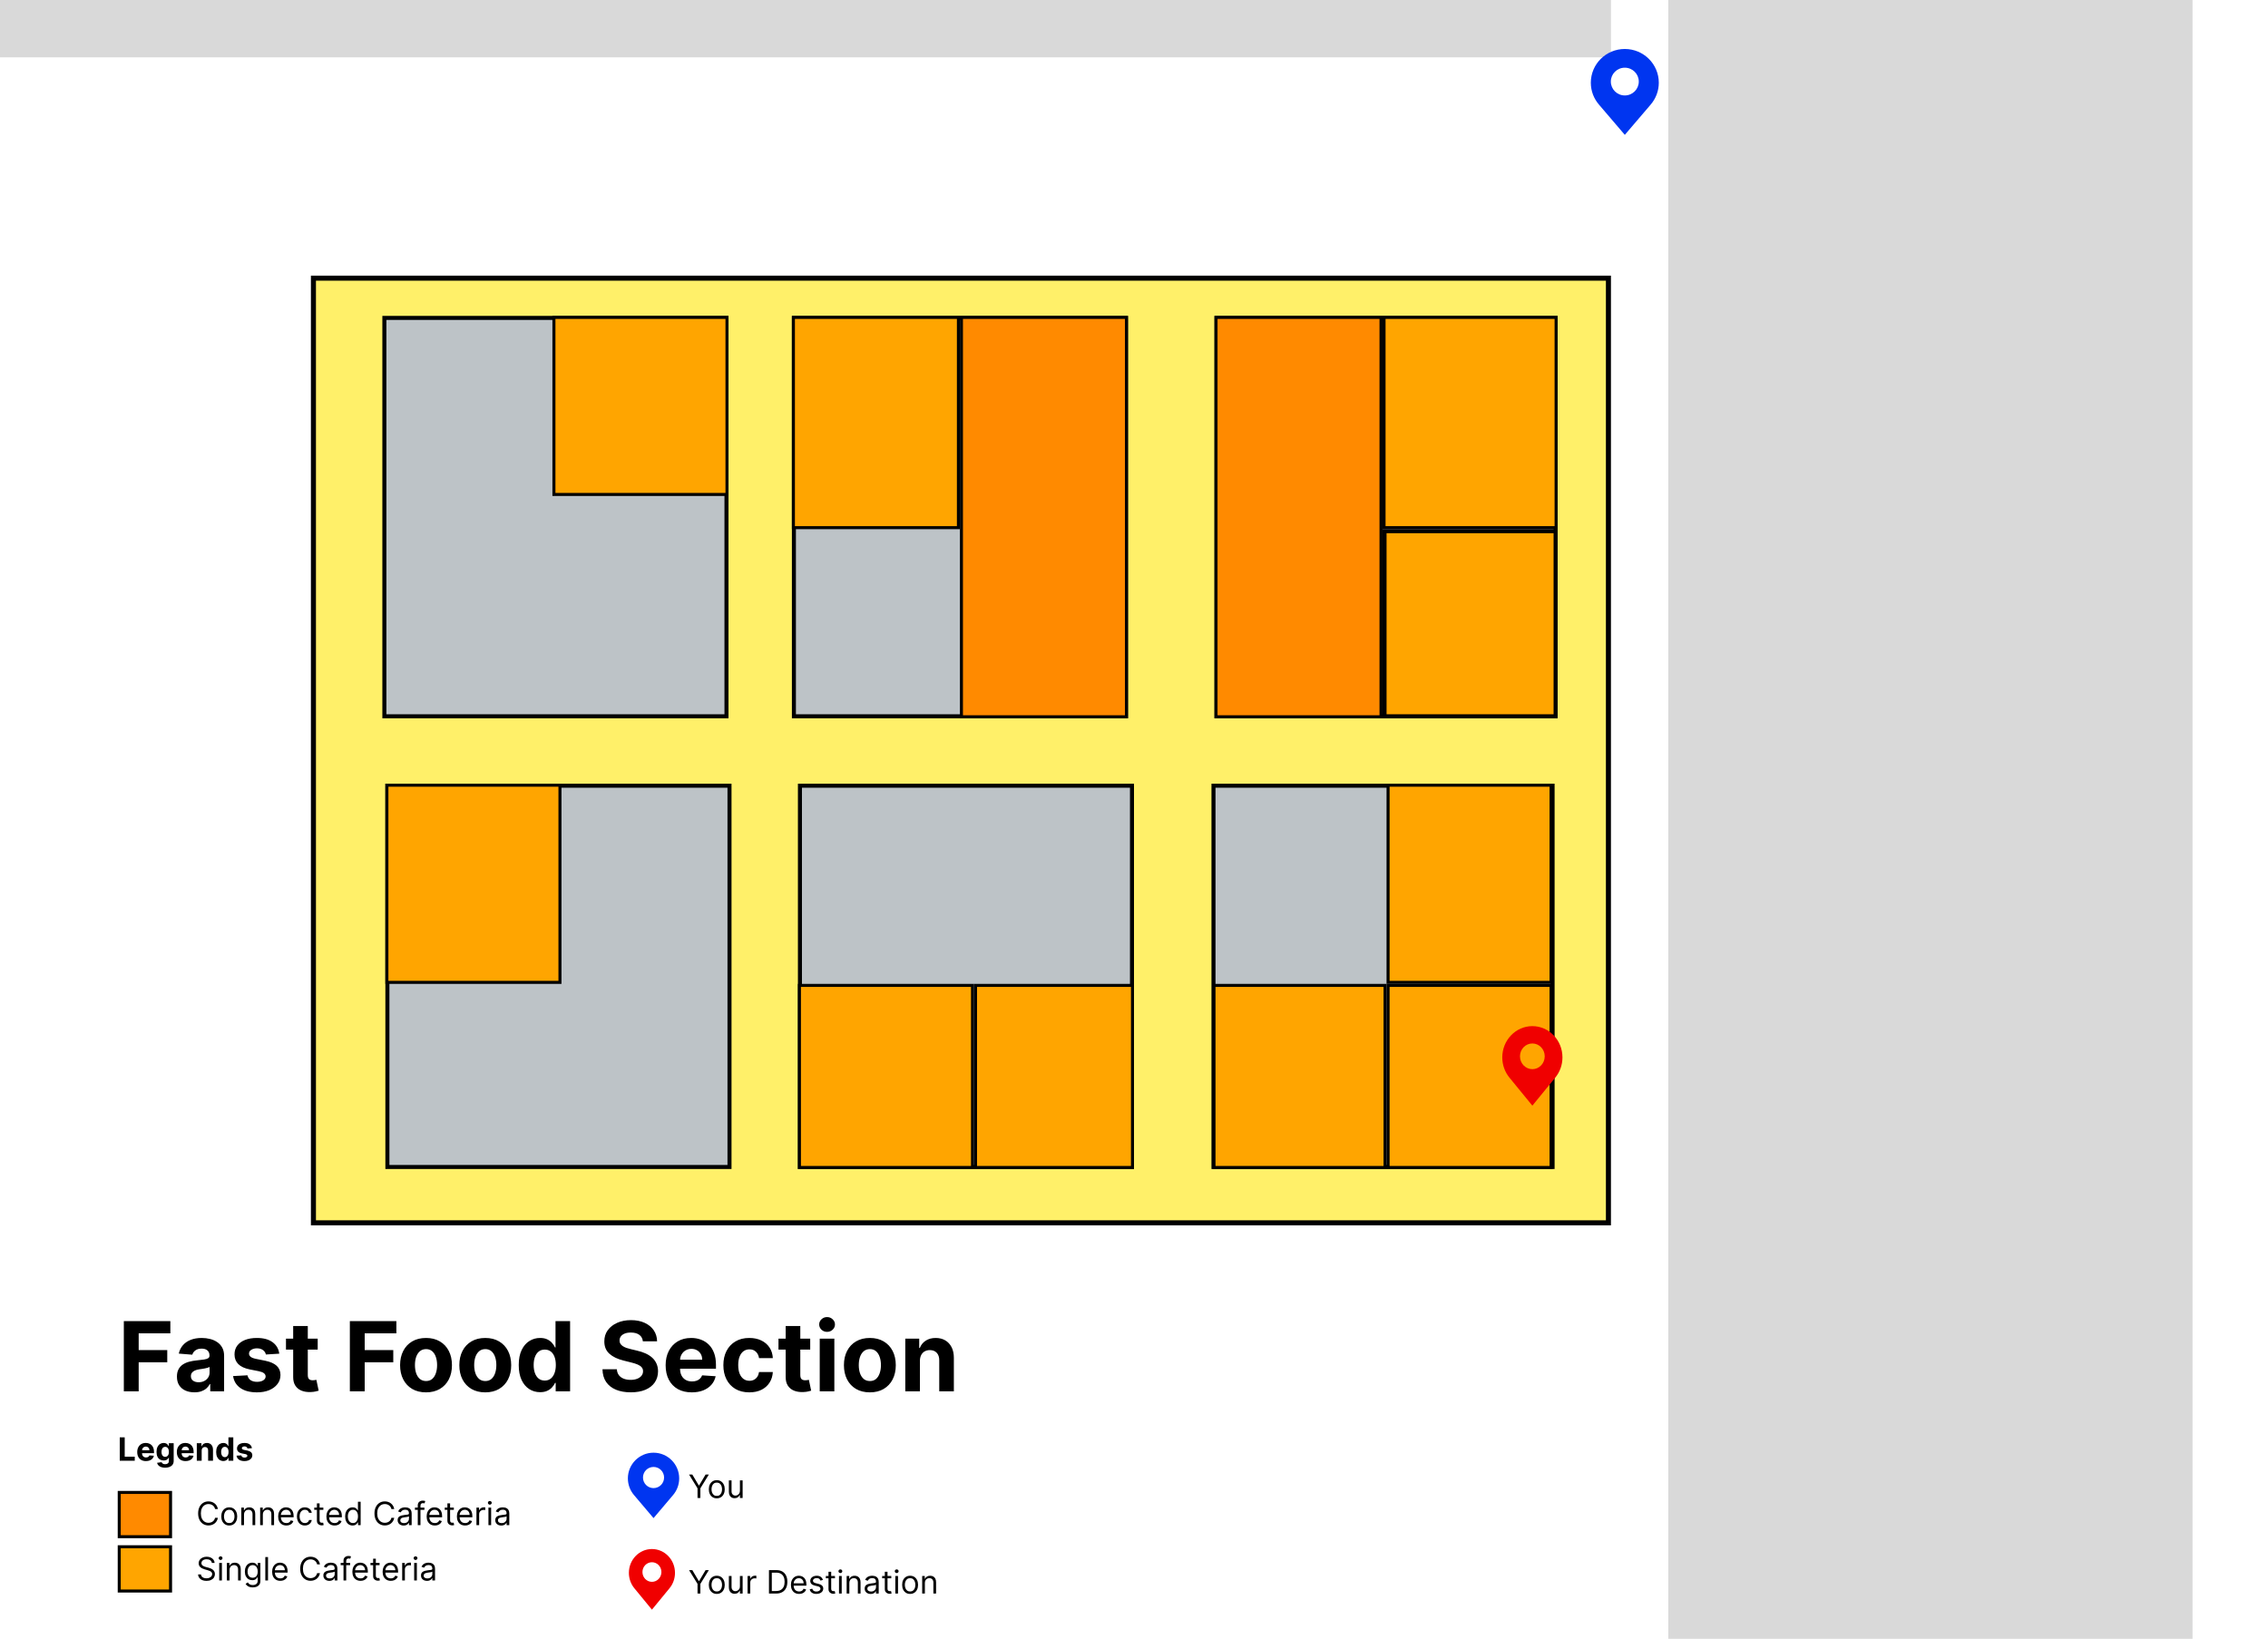 <svg width="2254" height="1629" viewBox="0 0 2254 1629" fill="none" xmlns="http://www.w3.org/2000/svg">
<rect width="2254" height="1629" fill="white"/>
<path d="M311.5 276.5H1598.5V1215.5H311.5V276.5Z" fill="#FFF069" stroke="black" stroke-width="5"/>
<rect x="382" y="316" width="340" height="396" fill="#BDC3C7" stroke="black" stroke-width="4"/>
<rect x="789" y="316" width="330" height="396" fill="#BDC3C7" stroke="black" stroke-width="4"/>
<rect x="1209" y="316" width="337" height="396" fill="#BDC3C7" stroke="black" stroke-width="4"/>
<rect x="1206" y="781" width="337" height="379" fill="#BDC3C7" stroke="black" stroke-width="4"/>
<rect x="795" y="781" width="330" height="379" fill="#BDC3C7" stroke="black" stroke-width="4"/>
<rect x="385" y="781" width="340" height="379" fill="#BDC3C7" stroke="black" stroke-width="4"/>
<rect width="1601" height="57" fill="#D9D9D9"/>
<rect x="1658" y="1629" width="1629" height="521" transform="rotate(-90 1658 1629)" fill="#D9D9D9"/>
<rect x="550.5" y="315.5" width="172" height="176" fill="#FFA500" stroke="black" stroke-width="3"/>
<rect x="384.5" y="780.5" width="172" height="196" fill="#FFA500" stroke="black" stroke-width="3"/>
<rect x="794.5" y="979.5" width="172" height="181" fill="#FFA500" stroke="black" stroke-width="3"/>
<rect x="788.5" y="315.5" width="164" height="209" fill="#FFA500" stroke="black" stroke-width="3"/>
<rect x="955.5" y="315.5" width="164" height="397" fill="#FF8A00" stroke="black" stroke-width="3"/>
<rect x="1208.5" y="315.5" width="164" height="397" fill="#FF8A00" stroke="black" stroke-width="3"/>
<rect x="1375.5" y="315.5" width="171" height="209" fill="#FFA500" stroke="black" stroke-width="3"/>
<rect x="1376" y="528" width="170" height="184" fill="#FFA500" stroke="black" stroke-width="4"/>
<rect x="969.5" y="979.5" width="156" height="181" fill="#FFA500" stroke="black" stroke-width="3"/>
<rect x="1206.5" y="979.5" width="170" height="181" fill="#FFA500" stroke="black" stroke-width="3"/>
<rect x="1379.5" y="979.5" width="162" height="181" fill="#FFA500" stroke="black" stroke-width="3"/>
<rect x="1379.5" y="780.5" width="162" height="196" fill="#FFA500" stroke="black" stroke-width="3"/>
<rect x="118.5" y="1483.5" width="51" height="44" fill="#FF8A00" stroke="black" stroke-width="3"/>
<rect x="118.5" y="1537.5" width="51" height="44" fill="#FFA500" stroke="black" stroke-width="3"/>
<path d="M216.545 1500H213.727C213.561 1499.19 213.269 1498.48 212.852 1497.86C212.443 1497.25 211.943 1496.73 211.352 1496.32C210.769 1495.89 210.121 1495.58 209.409 1495.36C208.697 1495.15 207.955 1495.05 207.182 1495.05C205.773 1495.05 204.496 1495.4 203.352 1496.11C202.216 1496.83 201.311 1497.88 200.636 1499.26C199.97 1500.65 199.636 1502.35 199.636 1504.36C199.636 1506.38 199.97 1508.08 200.636 1509.47C201.311 1510.85 202.216 1511.9 203.352 1512.61C204.496 1513.33 205.773 1513.68 207.182 1513.68C207.955 1513.68 208.697 1513.58 209.409 1513.36C210.121 1513.15 210.769 1512.84 211.352 1512.42C211.943 1512 212.443 1511.48 212.852 1510.86C213.269 1510.24 213.561 1509.53 213.727 1508.73H216.545C216.333 1509.92 215.947 1510.98 215.386 1511.92C214.826 1512.86 214.129 1513.66 213.295 1514.32C212.462 1514.97 211.527 1515.47 210.489 1515.81C209.458 1516.15 208.356 1516.32 207.182 1516.32C205.197 1516.32 203.432 1515.83 201.886 1514.86C200.341 1513.89 199.125 1512.52 198.239 1510.73C197.352 1508.94 196.909 1506.82 196.909 1504.36C196.909 1501.91 197.352 1499.79 198.239 1498C199.125 1496.21 200.341 1494.83 201.886 1493.86C203.432 1492.89 205.197 1492.41 207.182 1492.41C208.356 1492.41 209.458 1492.58 210.489 1492.92C211.527 1493.26 212.462 1493.76 213.295 1494.42C214.129 1495.07 214.826 1495.87 215.386 1496.81C215.947 1497.74 216.333 1498.8 216.545 1500ZM227.827 1516.36C226.251 1516.36 224.868 1515.99 223.679 1515.24C222.497 1514.49 221.573 1513.44 220.906 1512.09C220.247 1510.74 219.918 1509.17 219.918 1507.36C219.918 1505.55 220.247 1503.96 220.906 1502.6C221.573 1501.25 222.497 1500.19 223.679 1499.44C224.868 1498.69 226.251 1498.32 227.827 1498.32C229.402 1498.32 230.781 1498.69 231.963 1499.44C233.152 1500.19 234.077 1501.25 234.736 1502.6C235.402 1503.96 235.736 1505.55 235.736 1507.36C235.736 1509.17 235.402 1510.74 234.736 1512.09C234.077 1513.44 233.152 1514.49 231.963 1515.24C230.781 1515.99 229.402 1516.36 227.827 1516.36ZM227.827 1513.95C229.024 1513.95 230.009 1513.65 230.781 1513.03C231.554 1512.42 232.126 1511.61 232.497 1510.61C232.868 1509.61 233.054 1508.53 233.054 1507.36C233.054 1506.2 232.868 1505.11 232.497 1504.1C232.126 1503.09 231.554 1502.28 230.781 1501.66C230.009 1501.04 229.024 1500.73 227.827 1500.73C226.63 1500.73 225.645 1501.04 224.872 1501.66C224.099 1502.28 223.527 1503.09 223.156 1504.1C222.785 1505.11 222.599 1506.2 222.599 1507.36C222.599 1508.53 222.785 1509.61 223.156 1510.61C223.527 1511.61 224.099 1512.42 224.872 1513.03C225.645 1513.65 226.63 1513.95 227.827 1513.95ZM242.511 1505.5V1516H239.83V1498.55H242.42V1501.27H242.648C243.057 1500.39 243.678 1499.67 244.511 1499.14C245.345 1498.59 246.42 1498.32 247.739 1498.32C248.92 1498.32 249.955 1498.56 250.841 1499.05C251.727 1499.52 252.417 1500.25 252.909 1501.23C253.402 1502.2 253.648 1503.42 253.648 1504.91V1516H250.966V1505.09C250.966 1503.72 250.61 1502.65 249.898 1501.89C249.186 1501.11 248.208 1500.73 246.966 1500.73C246.11 1500.73 245.345 1500.91 244.67 1501.28C244.004 1501.66 243.477 1502.2 243.091 1502.91C242.705 1503.62 242.511 1504.48 242.511 1505.5ZM261.23 1505.5V1516H258.548V1498.55H261.139V1501.27H261.366C261.776 1500.39 262.397 1499.67 263.23 1499.14C264.063 1498.59 265.139 1498.32 266.457 1498.32C267.639 1498.32 268.673 1498.56 269.56 1499.05C270.446 1499.52 271.135 1500.25 271.628 1501.23C272.12 1502.2 272.366 1503.42 272.366 1504.91V1516H269.685V1505.09C269.685 1503.72 269.329 1502.65 268.616 1501.89C267.904 1501.11 266.927 1500.73 265.685 1500.73C264.829 1500.73 264.063 1500.91 263.389 1501.28C262.723 1501.66 262.196 1502.2 261.81 1502.91C261.423 1503.62 261.23 1504.48 261.23 1505.5ZM284.585 1516.36C282.903 1516.36 281.453 1515.99 280.233 1515.25C279.021 1514.5 278.085 1513.45 277.426 1512.11C276.775 1510.77 276.449 1509.2 276.449 1507.41C276.449 1505.62 276.775 1504.05 277.426 1502.68C278.085 1501.31 279.002 1500.24 280.176 1499.48C281.358 1498.7 282.737 1498.32 284.312 1498.32C285.222 1498.32 286.119 1498.47 287.006 1498.77C287.892 1499.08 288.699 1499.57 289.426 1500.25C290.153 1500.92 290.733 1501.82 291.165 1502.93C291.597 1504.05 291.812 1505.42 291.812 1507.05V1508.18H278.358V1505.86H289.085C289.085 1504.88 288.888 1504 288.494 1503.23C288.108 1502.45 287.555 1501.84 286.835 1501.4C286.123 1500.95 285.282 1500.73 284.312 1500.73C283.244 1500.73 282.32 1500.99 281.54 1501.52C280.767 1502.05 280.172 1502.73 279.756 1503.57C279.339 1504.41 279.131 1505.31 279.131 1506.27V1507.82C279.131 1509.14 279.358 1510.25 279.812 1511.17C280.275 1512.08 280.915 1512.77 281.733 1513.25C282.551 1513.72 283.502 1513.95 284.585 1513.95C285.29 1513.95 285.926 1513.86 286.494 1513.66C287.07 1513.45 287.566 1513.15 287.983 1512.75C288.4 1512.34 288.722 1511.83 288.949 1511.23L291.54 1511.95C291.267 1512.83 290.809 1513.61 290.165 1514.27C289.521 1514.93 288.725 1515.45 287.778 1515.82C286.831 1516.18 285.767 1516.36 284.585 1516.36ZM302.983 1516.36C301.347 1516.36 299.938 1515.98 298.756 1515.2C297.574 1514.43 296.665 1513.37 296.028 1512.01C295.392 1510.66 295.074 1509.11 295.074 1507.36C295.074 1505.59 295.4 1504.03 296.051 1502.67C296.71 1501.31 297.627 1500.24 298.801 1499.48C299.983 1498.7 301.362 1498.32 302.938 1498.32C304.165 1498.32 305.271 1498.55 306.256 1499C307.241 1499.45 308.047 1500.09 308.676 1500.91C309.305 1501.73 309.695 1502.68 309.847 1503.77H307.165C306.96 1502.98 306.506 1502.27 305.801 1501.66C305.104 1501.04 304.165 1500.73 302.983 1500.73C301.938 1500.73 301.021 1501 300.233 1501.55C299.453 1502.08 298.843 1502.84 298.403 1503.83C297.972 1504.81 297.756 1505.95 297.756 1507.27C297.756 1508.62 297.968 1509.8 298.392 1510.8C298.824 1511.8 299.43 1512.57 300.21 1513.12C300.998 1513.68 301.922 1513.95 302.983 1513.95C303.68 1513.95 304.312 1513.83 304.881 1513.59C305.449 1513.35 305.93 1513 306.324 1512.55C306.718 1512.09 306.998 1511.55 307.165 1510.91H309.847C309.695 1511.94 309.32 1512.87 308.722 1513.69C308.131 1514.51 307.347 1515.16 306.369 1515.65C305.4 1516.12 304.271 1516.36 302.983 1516.36ZM321.358 1498.55V1500.82H312.312V1498.55H321.358ZM314.949 1494.36H317.631V1511C317.631 1511.76 317.741 1512.33 317.96 1512.7C318.188 1513.08 318.475 1513.33 318.824 1513.45C319.18 1513.58 319.555 1513.64 319.949 1513.64C320.244 1513.64 320.487 1513.62 320.676 1513.59C320.866 1513.55 321.017 1513.52 321.131 1513.5L321.676 1515.91C321.494 1515.98 321.241 1516.05 320.915 1516.11C320.589 1516.19 320.176 1516.23 319.676 1516.23C318.919 1516.23 318.176 1516.06 317.449 1515.74C316.729 1515.41 316.131 1514.92 315.653 1514.25C315.184 1513.58 314.949 1512.74 314.949 1511.73V1494.36ZM332.523 1516.36C330.841 1516.36 329.39 1515.99 328.17 1515.25C326.958 1514.5 326.023 1513.45 325.364 1512.11C324.712 1510.77 324.386 1509.2 324.386 1507.41C324.386 1505.62 324.712 1504.05 325.364 1502.68C326.023 1501.31 326.939 1500.24 328.114 1499.48C329.295 1498.7 330.674 1498.32 332.25 1498.32C333.159 1498.32 334.057 1498.47 334.943 1498.77C335.83 1499.08 336.636 1499.57 337.364 1500.25C338.091 1500.92 338.67 1501.82 339.102 1502.93C339.534 1504.05 339.75 1505.42 339.75 1507.05V1508.18H326.295V1505.86H337.023C337.023 1504.88 336.826 1504 336.432 1503.23C336.045 1502.45 335.492 1501.84 334.773 1501.4C334.061 1500.95 333.22 1500.73 332.25 1500.73C331.182 1500.73 330.258 1500.99 329.477 1501.52C328.705 1502.05 328.11 1502.73 327.693 1503.57C327.277 1504.41 327.068 1505.31 327.068 1506.27V1507.82C327.068 1509.14 327.295 1510.25 327.75 1511.17C328.212 1512.08 328.852 1512.77 329.67 1513.25C330.489 1513.72 331.439 1513.95 332.523 1513.95C333.227 1513.95 333.864 1513.86 334.432 1513.66C335.008 1513.45 335.504 1513.15 335.92 1512.75C336.337 1512.34 336.659 1511.83 336.886 1511.23L339.477 1511.95C339.205 1512.83 338.746 1513.61 338.102 1514.27C337.458 1514.93 336.663 1515.45 335.716 1515.82C334.769 1516.18 333.705 1516.36 332.523 1516.36ZM350.42 1516.36C348.966 1516.36 347.682 1516 346.568 1515.26C345.455 1514.52 344.583 1513.47 343.955 1512.12C343.326 1510.77 343.011 1509.17 343.011 1507.32C343.011 1505.48 343.326 1503.89 343.955 1502.55C344.583 1501.2 345.458 1500.16 346.58 1499.42C347.701 1498.69 348.996 1498.32 350.466 1498.32C351.602 1498.32 352.5 1498.51 353.159 1498.89C353.826 1499.26 354.333 1499.68 354.682 1500.16C355.038 1500.63 355.314 1501.02 355.511 1501.32H355.739V1492.73H358.42V1516H355.83V1513.32H355.511C355.314 1513.64 355.034 1514.04 354.67 1514.52C354.307 1515 353.788 1515.43 353.114 1515.81C352.439 1516.18 351.542 1516.36 350.42 1516.36ZM350.784 1513.95C351.86 1513.95 352.769 1513.67 353.511 1513.11C354.254 1512.55 354.818 1511.76 355.205 1510.76C355.591 1509.75 355.784 1508.59 355.784 1507.27C355.784 1505.97 355.595 1504.83 355.216 1503.85C354.837 1502.87 354.277 1502.1 353.534 1501.56C352.792 1501 351.875 1500.73 350.784 1500.73C349.648 1500.73 348.701 1501.02 347.943 1501.6C347.193 1502.18 346.629 1502.96 346.25 1503.95C345.879 1504.94 345.693 1506.05 345.693 1507.27C345.693 1508.52 345.883 1509.64 346.261 1510.66C346.648 1511.67 347.216 1512.47 347.966 1513.07C348.723 1513.66 349.663 1513.95 350.784 1513.95ZM391.795 1500H388.977C388.811 1499.19 388.519 1498.48 388.102 1497.86C387.693 1497.25 387.193 1496.73 386.602 1496.32C386.019 1495.89 385.371 1495.58 384.659 1495.36C383.947 1495.15 383.205 1495.05 382.432 1495.05C381.023 1495.05 379.746 1495.4 378.602 1496.11C377.466 1496.83 376.561 1497.88 375.886 1499.26C375.22 1500.65 374.886 1502.35 374.886 1504.36C374.886 1506.38 375.22 1508.08 375.886 1509.47C376.561 1510.85 377.466 1511.9 378.602 1512.61C379.746 1513.33 381.023 1513.68 382.432 1513.68C383.205 1513.68 383.947 1513.58 384.659 1513.36C385.371 1513.15 386.019 1512.84 386.602 1512.42C387.193 1512 387.693 1511.48 388.102 1510.86C388.519 1510.24 388.811 1509.53 388.977 1508.73H391.795C391.583 1509.92 391.197 1510.98 390.636 1511.92C390.076 1512.86 389.379 1513.66 388.545 1514.32C387.712 1514.97 386.777 1515.47 385.739 1515.81C384.708 1516.15 383.606 1516.32 382.432 1516.32C380.447 1516.32 378.682 1515.83 377.136 1514.86C375.591 1513.89 374.375 1512.52 373.489 1510.73C372.602 1508.94 372.159 1506.82 372.159 1504.36C372.159 1501.91 372.602 1499.79 373.489 1498C374.375 1496.21 375.591 1494.83 377.136 1493.86C378.682 1492.89 380.447 1492.41 382.432 1492.41C383.606 1492.41 384.708 1492.58 385.739 1492.92C386.777 1493.26 387.712 1493.76 388.545 1494.42C389.379 1495.07 390.076 1495.87 390.636 1496.81C391.197 1497.74 391.583 1498.8 391.795 1500ZM401.122 1516.41C400.016 1516.41 399.012 1516.2 398.111 1515.78C397.209 1515.36 396.493 1514.75 395.963 1513.95C395.433 1513.15 395.168 1512.18 395.168 1511.05C395.168 1510.05 395.365 1509.23 395.759 1508.61C396.152 1507.98 396.679 1507.49 397.338 1507.14C397.997 1506.78 398.724 1506.52 399.52 1506.34C400.323 1506.16 401.13 1506.02 401.94 1505.91C403.001 1505.77 403.861 1505.67 404.52 1505.6C405.187 1505.53 405.671 1505.4 405.974 1505.23C406.285 1505.05 406.44 1504.75 406.44 1504.32V1504.23C406.44 1503.11 406.134 1502.23 405.52 1501.61C404.914 1500.99 403.993 1500.68 402.759 1500.68C401.478 1500.68 400.474 1500.96 399.747 1501.52C399.02 1502.08 398.509 1502.68 398.213 1503.32L395.668 1502.41C396.122 1501.35 396.728 1500.52 397.486 1499.93C398.251 1499.33 399.084 1498.92 399.986 1498.68C400.895 1498.44 401.789 1498.32 402.668 1498.32C403.228 1498.32 403.872 1498.39 404.599 1498.52C405.334 1498.65 406.043 1498.92 406.724 1499.33C407.414 1499.74 407.986 1500.36 408.44 1501.18C408.895 1502.01 409.122 1503.11 409.122 1504.5V1516H406.44V1513.64H406.304C406.122 1514.02 405.819 1514.42 405.395 1514.85C404.971 1515.28 404.406 1515.65 403.702 1515.95C402.997 1516.26 402.137 1516.41 401.122 1516.41ZM401.531 1514C402.592 1514 403.486 1513.79 404.213 1513.38C404.948 1512.96 405.501 1512.42 405.872 1511.76C406.251 1511.1 406.44 1510.41 406.44 1509.68V1507.23C406.327 1507.36 406.077 1507.49 405.69 1507.6C405.312 1507.71 404.872 1507.8 404.372 1507.89C403.88 1507.96 403.399 1508.03 402.929 1508.09C402.467 1508.14 402.092 1508.19 401.804 1508.23C401.107 1508.32 400.455 1508.47 399.849 1508.67C399.251 1508.87 398.766 1509.17 398.395 1509.57C398.031 1509.96 397.849 1510.5 397.849 1511.18C397.849 1512.11 398.194 1512.82 398.884 1513.3C399.58 1513.77 400.463 1514 401.531 1514ZM421.79 1498.55V1500.82H412.381V1498.55H421.79ZM415.199 1516V1496.14C415.199 1495.14 415.434 1494.3 415.903 1493.64C416.373 1492.97 416.983 1492.47 417.733 1492.14C418.483 1491.8 419.275 1491.64 420.108 1491.64C420.767 1491.64 421.305 1491.69 421.722 1491.8C422.138 1491.9 422.449 1492 422.653 1492.09L421.881 1494.41C421.744 1494.36 421.555 1494.31 421.312 1494.24C421.078 1494.17 420.767 1494.14 420.381 1494.14C419.494 1494.14 418.854 1494.36 418.46 1494.81C418.074 1495.25 417.881 1495.91 417.881 1496.77V1516H415.199ZM432.148 1516.36C430.466 1516.36 429.015 1515.99 427.795 1515.25C426.583 1514.5 425.648 1513.45 424.989 1512.11C424.337 1510.77 424.011 1509.2 424.011 1507.41C424.011 1505.62 424.337 1504.05 424.989 1502.68C425.648 1501.31 426.564 1500.24 427.739 1499.48C428.92 1498.7 430.299 1498.32 431.875 1498.32C432.784 1498.32 433.682 1498.47 434.568 1498.77C435.455 1499.08 436.261 1499.57 436.989 1500.25C437.716 1500.92 438.295 1501.82 438.727 1502.93C439.159 1504.05 439.375 1505.42 439.375 1507.05V1508.18H425.92V1505.86H436.648C436.648 1504.88 436.451 1504 436.057 1503.23C435.67 1502.45 435.117 1501.84 434.398 1501.4C433.686 1500.95 432.845 1500.73 431.875 1500.73C430.807 1500.73 429.883 1500.99 429.102 1501.52C428.33 1502.05 427.735 1502.73 427.318 1503.57C426.902 1504.41 426.693 1505.31 426.693 1506.27V1507.82C426.693 1509.14 426.92 1510.25 427.375 1511.17C427.837 1512.08 428.477 1512.77 429.295 1513.25C430.114 1513.72 431.064 1513.95 432.148 1513.95C432.852 1513.95 433.489 1513.86 434.057 1513.66C434.633 1513.45 435.129 1513.15 435.545 1512.75C435.962 1512.34 436.284 1511.83 436.511 1511.23L439.102 1511.95C438.83 1512.83 438.371 1513.61 437.727 1514.27C437.083 1514.93 436.288 1515.45 435.341 1515.82C434.394 1516.18 433.33 1516.36 432.148 1516.36ZM451.045 1498.55V1500.82H442V1498.55H451.045ZM444.636 1494.36H447.318V1511C447.318 1511.76 447.428 1512.33 447.648 1512.7C447.875 1513.08 448.163 1513.33 448.511 1513.45C448.867 1513.58 449.242 1513.64 449.636 1513.64C449.932 1513.64 450.174 1513.62 450.364 1513.59C450.553 1513.55 450.705 1513.52 450.818 1513.5L451.364 1515.91C451.182 1515.98 450.928 1516.05 450.602 1516.11C450.277 1516.19 449.864 1516.23 449.364 1516.23C448.606 1516.23 447.864 1516.06 447.136 1515.74C446.417 1515.41 445.818 1514.92 445.341 1514.25C444.871 1513.58 444.636 1512.74 444.636 1511.73V1494.36ZM462.21 1516.36C460.528 1516.36 459.078 1515.99 457.858 1515.25C456.646 1514.5 455.71 1513.45 455.051 1512.11C454.4 1510.77 454.074 1509.2 454.074 1507.41C454.074 1505.62 454.4 1504.05 455.051 1502.68C455.71 1501.31 456.627 1500.24 457.801 1499.48C458.983 1498.7 460.362 1498.32 461.938 1498.32C462.847 1498.32 463.744 1498.47 464.631 1498.77C465.517 1499.08 466.324 1499.57 467.051 1500.25C467.778 1500.92 468.358 1501.82 468.79 1502.93C469.222 1504.05 469.438 1505.42 469.438 1507.05V1508.18H455.983V1505.86H466.71C466.71 1504.88 466.513 1504 466.119 1503.23C465.733 1502.45 465.18 1501.84 464.46 1501.4C463.748 1500.95 462.907 1500.73 461.938 1500.73C460.869 1500.73 459.945 1500.99 459.165 1501.52C458.392 1502.05 457.797 1502.73 457.381 1503.57C456.964 1504.41 456.756 1505.31 456.756 1506.27V1507.82C456.756 1509.14 456.983 1510.25 457.438 1511.17C457.9 1512.08 458.54 1512.77 459.358 1513.25C460.176 1513.72 461.127 1513.95 462.21 1513.95C462.915 1513.95 463.551 1513.86 464.119 1513.66C464.695 1513.45 465.191 1513.15 465.608 1512.75C466.025 1512.34 466.347 1511.83 466.574 1511.23L469.165 1511.95C468.892 1512.83 468.434 1513.61 467.79 1514.27C467.146 1514.93 466.35 1515.45 465.403 1515.82C464.456 1516.18 463.392 1516.36 462.21 1516.36ZM473.517 1516V1498.55H476.108V1501.18H476.29C476.608 1500.32 477.184 1499.62 478.017 1499.08C478.85 1498.54 479.79 1498.27 480.835 1498.27C481.032 1498.27 481.278 1498.28 481.574 1498.28C481.869 1498.29 482.093 1498.3 482.244 1498.32V1501.05C482.153 1501.02 481.945 1500.99 481.619 1500.94C481.301 1500.89 480.964 1500.86 480.608 1500.86C479.759 1500.86 479.002 1501.04 478.335 1501.4C477.676 1501.75 477.153 1502.23 476.767 1502.85C476.388 1503.47 476.199 1504.17 476.199 1504.95V1516H473.517ZM485.423 1516V1498.55H488.105V1516H485.423ZM486.787 1495.64C486.264 1495.64 485.813 1495.46 485.435 1495.1C485.063 1494.75 484.878 1494.32 484.878 1493.82C484.878 1493.32 485.063 1492.89 485.435 1492.53C485.813 1492.18 486.264 1492 486.787 1492C487.31 1492 487.757 1492.18 488.128 1492.53C488.507 1492.89 488.696 1493.32 488.696 1493.82C488.696 1494.32 488.507 1494.75 488.128 1495.1C487.757 1495.46 487.31 1495.64 486.787 1495.64ZM498.153 1516.41C497.047 1516.41 496.044 1516.2 495.142 1515.78C494.241 1515.36 493.525 1514.75 492.994 1513.95C492.464 1513.15 492.199 1512.18 492.199 1511.05C492.199 1510.05 492.396 1509.23 492.79 1508.61C493.184 1507.98 493.71 1507.49 494.369 1507.14C495.028 1506.78 495.756 1506.52 496.551 1506.34C497.354 1506.16 498.161 1506.02 498.972 1505.91C500.032 1505.77 500.892 1505.67 501.551 1505.6C502.218 1505.53 502.703 1505.4 503.006 1505.23C503.316 1505.05 503.472 1504.75 503.472 1504.32V1504.23C503.472 1503.11 503.165 1502.23 502.551 1501.61C501.945 1500.99 501.025 1500.68 499.79 1500.68C498.509 1500.68 497.506 1500.96 496.778 1501.52C496.051 1502.08 495.54 1502.68 495.244 1503.32L492.699 1502.41C493.153 1501.35 493.759 1500.52 494.517 1499.93C495.282 1499.33 496.116 1498.92 497.017 1498.68C497.926 1498.44 498.82 1498.32 499.699 1498.32C500.259 1498.32 500.903 1498.39 501.631 1498.52C502.366 1498.65 503.074 1498.92 503.756 1499.33C504.445 1499.74 505.017 1500.36 505.472 1501.18C505.926 1502.01 506.153 1503.11 506.153 1504.5V1516H503.472V1513.64H503.335C503.153 1514.02 502.85 1514.42 502.426 1514.85C502.002 1515.28 501.438 1515.65 500.733 1515.95C500.028 1516.26 499.169 1516.41 498.153 1516.41ZM498.562 1514C499.623 1514 500.517 1513.79 501.244 1513.38C501.979 1512.96 502.532 1512.42 502.903 1511.76C503.282 1511.1 503.472 1510.41 503.472 1509.68V1507.23C503.358 1507.36 503.108 1507.49 502.722 1507.6C502.343 1507.71 501.903 1507.8 501.403 1507.89C500.911 1507.96 500.43 1508.03 499.96 1508.09C499.498 1508.14 499.123 1508.19 498.835 1508.23C498.138 1508.32 497.487 1508.47 496.881 1508.67C496.282 1508.87 495.797 1509.17 495.426 1509.57C495.063 1509.96 494.881 1510.5 494.881 1511.18C494.881 1512.11 495.225 1512.82 495.915 1513.3C496.612 1513.77 497.494 1514 498.562 1514Z" fill="black"/>
<path d="M684.818 1465.73H688.045L694.5 1476.59H694.773L701.227 1465.73H704.455L696.045 1479.41V1489H693.227V1479.41L684.818 1465.73ZM712.358 1489.36C710.782 1489.36 709.4 1488.99 708.21 1488.24C707.028 1487.49 706.104 1486.44 705.438 1485.09C704.778 1483.74 704.449 1482.17 704.449 1480.36C704.449 1478.55 704.778 1476.96 705.438 1475.6C706.104 1474.25 707.028 1473.19 708.21 1472.44C709.4 1471.69 710.782 1471.32 712.358 1471.32C713.934 1471.32 715.313 1471.69 716.494 1472.44C717.684 1473.19 718.608 1474.25 719.267 1475.6C719.934 1476.96 720.267 1478.55 720.267 1480.36C720.267 1482.17 719.934 1483.74 719.267 1485.09C718.608 1486.44 717.684 1487.49 716.494 1488.24C715.313 1488.99 713.934 1489.36 712.358 1489.36ZM712.358 1486.95C713.555 1486.95 714.54 1486.65 715.312 1486.03C716.085 1485.42 716.657 1484.61 717.028 1483.61C717.4 1482.61 717.585 1481.53 717.585 1480.36C717.585 1479.2 717.4 1478.11 717.028 1477.1C716.657 1476.09 716.085 1475.28 715.312 1474.66C714.54 1474.04 713.555 1473.73 712.358 1473.73C711.161 1473.73 710.176 1474.04 709.403 1474.66C708.631 1475.28 708.059 1476.09 707.688 1477.1C707.316 1478.11 707.131 1479.2 707.131 1480.36C707.131 1481.53 707.316 1482.61 707.688 1483.61C708.059 1484.61 708.631 1485.42 709.403 1486.03C710.176 1486.65 711.161 1486.95 712.358 1486.95ZM735.361 1481.86V1471.55H738.043V1489H735.361V1486.05H735.179C734.77 1486.93 734.134 1487.69 733.27 1488.31C732.406 1488.92 731.315 1489.23 729.997 1489.23C728.906 1489.23 727.937 1488.99 727.088 1488.51C726.24 1488.03 725.573 1487.3 725.088 1486.33C724.603 1485.35 724.361 1484.12 724.361 1482.64V1471.55H727.043V1482.45C727.043 1483.73 727.399 1484.74 728.111 1485.5C728.83 1486.26 729.747 1486.64 730.861 1486.64C731.527 1486.64 732.205 1486.47 732.895 1486.12C733.592 1485.78 734.175 1485.26 734.645 1484.56C735.122 1483.85 735.361 1482.95 735.361 1481.86Z" fill="black"/>
<path d="M684.818 1560.73H688.045L694.5 1571.59H694.773L701.227 1560.73H704.455L696.045 1574.41V1584H693.227V1574.41L684.818 1560.73ZM712.358 1584.36C710.782 1584.36 709.4 1583.99 708.21 1583.24C707.028 1582.49 706.104 1581.44 705.438 1580.09C704.778 1578.74 704.449 1577.17 704.449 1575.36C704.449 1573.55 704.778 1571.96 705.438 1570.6C706.104 1569.25 707.028 1568.19 708.21 1567.44C709.4 1566.69 710.782 1566.32 712.358 1566.32C713.934 1566.32 715.313 1566.69 716.494 1567.44C717.684 1568.19 718.608 1569.25 719.267 1570.6C719.934 1571.96 720.267 1573.55 720.267 1575.36C720.267 1577.17 719.934 1578.74 719.267 1580.09C718.608 1581.44 717.684 1582.49 716.494 1583.24C715.313 1583.99 713.934 1584.36 712.358 1584.36ZM712.358 1581.95C713.555 1581.95 714.54 1581.65 715.312 1581.03C716.085 1580.42 716.657 1579.61 717.028 1578.61C717.4 1577.61 717.585 1576.53 717.585 1575.36C717.585 1574.2 717.4 1573.11 717.028 1572.1C716.657 1571.09 716.085 1570.28 715.312 1569.66C714.54 1569.04 713.555 1568.73 712.358 1568.73C711.161 1568.73 710.176 1569.04 709.403 1569.66C708.631 1570.28 708.059 1571.09 707.688 1572.1C707.316 1573.11 707.131 1574.2 707.131 1575.36C707.131 1576.53 707.316 1577.61 707.688 1578.61C708.059 1579.61 708.631 1580.42 709.403 1581.03C710.176 1581.65 711.161 1581.95 712.358 1581.95ZM735.361 1576.86V1566.55H738.043V1584H735.361V1581.05H735.179C734.77 1581.93 734.134 1582.69 733.27 1583.31C732.406 1583.92 731.315 1584.23 729.997 1584.23C728.906 1584.23 727.937 1583.99 727.088 1583.51C726.24 1583.03 725.573 1582.3 725.088 1581.33C724.603 1580.35 724.361 1579.12 724.361 1577.64V1566.55H727.043V1577.45C727.043 1578.73 727.399 1579.74 728.111 1580.5C728.83 1581.26 729.747 1581.64 730.861 1581.64C731.527 1581.64 732.205 1581.47 732.895 1581.12C733.592 1580.78 734.175 1580.26 734.645 1579.56C735.122 1578.85 735.361 1577.95 735.361 1576.86ZM742.955 1584V1566.55H745.545V1569.18H745.727C746.045 1568.32 746.621 1567.62 747.455 1567.08C748.288 1566.54 749.227 1566.27 750.273 1566.27C750.47 1566.27 750.716 1566.28 751.011 1566.28C751.307 1566.29 751.53 1566.3 751.682 1566.32V1569.05C751.591 1569.02 751.383 1568.99 751.057 1568.94C750.739 1568.89 750.402 1568.86 750.045 1568.86C749.197 1568.86 748.439 1569.04 747.773 1569.4C747.114 1569.75 746.591 1570.23 746.205 1570.85C745.826 1571.47 745.636 1572.17 745.636 1572.95V1584H742.955ZM771.406 1584H764.224V1560.73H771.724C773.982 1560.73 775.914 1561.19 777.52 1562.12C779.126 1563.05 780.357 1564.38 781.213 1566.11C782.069 1567.84 782.497 1569.91 782.497 1572.32C782.497 1574.74 782.065 1576.83 781.202 1578.58C780.338 1580.32 779.08 1581.66 777.429 1582.6C775.777 1583.53 773.77 1584 771.406 1584ZM767.043 1581.5H771.224C773.149 1581.5 774.743 1581.13 776.009 1580.39C777.274 1579.64 778.217 1578.59 778.838 1577.22C779.459 1575.84 779.77 1574.21 779.77 1572.32C779.77 1570.44 779.463 1568.82 778.849 1567.47C778.236 1566.1 777.319 1565.06 776.099 1564.33C774.88 1563.59 773.361 1563.23 771.543 1563.23H767.043V1581.5ZM794.179 1584.36C792.497 1584.36 791.046 1583.99 789.827 1583.25C788.615 1582.5 787.679 1581.45 787.02 1580.11C786.368 1578.77 786.043 1577.2 786.043 1575.41C786.043 1573.62 786.368 1572.05 787.02 1570.68C787.679 1569.31 788.596 1568.24 789.77 1567.48C790.952 1566.7 792.33 1566.32 793.906 1566.32C794.815 1566.32 795.713 1566.47 796.599 1566.77C797.486 1567.08 798.293 1567.57 799.02 1568.25C799.747 1568.92 800.327 1569.82 800.759 1570.93C801.19 1572.05 801.406 1573.42 801.406 1575.05V1576.18H787.952V1573.86H798.679C798.679 1572.88 798.482 1572 798.088 1571.23C797.702 1570.45 797.149 1569.84 796.429 1569.4C795.717 1568.95 794.876 1568.73 793.906 1568.73C792.838 1568.73 791.914 1568.99 791.134 1569.52C790.361 1570.05 789.766 1570.73 789.349 1571.57C788.933 1572.41 788.724 1573.31 788.724 1574.27V1575.82C788.724 1577.14 788.952 1578.25 789.406 1579.17C789.868 1580.08 790.509 1580.77 791.327 1581.25C792.145 1581.72 793.096 1581.95 794.179 1581.95C794.884 1581.95 795.52 1581.86 796.088 1581.66C796.664 1581.45 797.16 1581.15 797.577 1580.75C797.993 1580.34 798.315 1579.83 798.543 1579.23L801.134 1579.95C800.861 1580.83 800.402 1581.61 799.759 1582.27C799.115 1582.93 798.319 1583.45 797.372 1583.82C796.425 1584.18 795.361 1584.36 794.179 1584.36ZM817.849 1570.45L815.44 1571.14C815.289 1570.73 815.065 1570.34 814.77 1569.97C814.482 1569.58 814.088 1569.26 813.588 1569.01C813.088 1568.76 812.448 1568.64 811.668 1568.64C810.599 1568.64 809.709 1568.88 808.997 1569.38C808.293 1569.86 807.94 1570.48 807.94 1571.23C807.94 1571.89 808.183 1572.42 808.668 1572.81C809.152 1573.19 809.91 1573.52 810.94 1573.77L813.531 1574.41C815.092 1574.79 816.255 1575.37 817.02 1576.15C817.785 1576.92 818.168 1577.92 818.168 1579.14C818.168 1580.14 817.88 1581.03 817.304 1581.82C816.736 1582.61 815.94 1583.23 814.918 1583.68C813.895 1584.14 812.705 1584.36 811.349 1584.36C809.569 1584.36 808.096 1583.98 806.929 1583.2C805.762 1582.43 805.024 1581.3 804.713 1579.82L807.259 1579.18C807.501 1580.12 807.959 1580.83 808.634 1581.3C809.315 1581.77 810.205 1582 811.304 1582C812.554 1582 813.546 1581.73 814.281 1581.2C815.024 1580.67 815.395 1580.02 815.395 1579.27C815.395 1578.67 815.183 1578.16 814.759 1577.75C814.334 1577.33 813.683 1577.02 812.804 1576.82L809.895 1576.14C808.296 1575.76 807.122 1575.17 806.372 1574.38C805.63 1573.57 805.259 1572.57 805.259 1571.36C805.259 1570.38 805.535 1569.51 806.088 1568.75C806.649 1567.99 807.41 1567.4 808.372 1566.97C809.342 1566.53 810.44 1566.32 811.668 1566.32C813.395 1566.32 814.751 1566.7 815.736 1567.45C816.728 1568.21 817.433 1569.21 817.849 1570.45ZM829.795 1566.55V1568.82H820.75V1566.55H829.795ZM823.386 1562.36H826.068V1579C826.068 1579.76 826.178 1580.33 826.398 1580.7C826.625 1581.08 826.913 1581.33 827.261 1581.45C827.617 1581.58 827.992 1581.64 828.386 1581.64C828.682 1581.64 828.924 1581.62 829.114 1581.59C829.303 1581.55 829.455 1581.52 829.568 1581.5L830.114 1583.91C829.932 1583.98 829.678 1584.05 829.352 1584.11C829.027 1584.19 828.614 1584.23 828.114 1584.23C827.356 1584.23 826.614 1584.06 825.886 1583.74C825.167 1583.41 824.568 1582.92 824.091 1582.25C823.621 1581.58 823.386 1580.74 823.386 1579.73V1562.36ZM833.83 1584V1566.55H836.511V1584H833.83ZM835.193 1563.64C834.67 1563.64 834.22 1563.46 833.841 1563.1C833.47 1562.75 833.284 1562.32 833.284 1561.82C833.284 1561.32 833.47 1560.89 833.841 1560.53C834.22 1560.18 834.67 1560 835.193 1560C835.716 1560 836.163 1560.18 836.534 1560.53C836.913 1560.89 837.102 1561.32 837.102 1561.82C837.102 1562.32 836.913 1562.75 836.534 1563.1C836.163 1563.46 835.716 1563.64 835.193 1563.64ZM844.105 1573.5V1584H841.423V1566.55H844.014V1569.27H844.241C844.651 1568.39 845.272 1567.67 846.105 1567.14C846.938 1566.59 848.014 1566.32 849.332 1566.32C850.514 1566.32 851.548 1566.56 852.435 1567.05C853.321 1567.52 854.01 1568.25 854.503 1569.23C854.995 1570.2 855.241 1571.42 855.241 1572.91V1584H852.56V1573.09C852.56 1571.72 852.204 1570.65 851.491 1569.89C850.779 1569.11 849.802 1568.73 848.56 1568.73C847.704 1568.73 846.938 1568.91 846.264 1569.28C845.598 1569.66 845.071 1570.2 844.685 1570.91C844.298 1571.62 844.105 1572.48 844.105 1573.5ZM865.278 1584.41C864.172 1584.41 863.169 1584.2 862.267 1583.78C861.366 1583.36 860.65 1582.75 860.119 1581.95C859.589 1581.15 859.324 1580.18 859.324 1579.05C859.324 1578.05 859.521 1577.23 859.915 1576.61C860.309 1575.98 860.835 1575.49 861.494 1575.14C862.153 1574.78 862.881 1574.52 863.676 1574.34C864.479 1574.16 865.286 1574.02 866.097 1573.91C867.157 1573.77 868.017 1573.67 868.676 1573.6C869.343 1573.53 869.828 1573.4 870.131 1573.23C870.441 1573.05 870.597 1572.75 870.597 1572.32V1572.23C870.597 1571.11 870.29 1570.23 869.676 1569.61C869.07 1568.99 868.15 1568.68 866.915 1568.68C865.634 1568.68 864.631 1568.96 863.903 1569.52C863.176 1570.08 862.665 1570.68 862.369 1571.32L859.824 1570.41C860.278 1569.35 860.884 1568.52 861.642 1567.93C862.407 1567.33 863.241 1566.92 864.142 1566.68C865.051 1566.44 865.945 1566.32 866.824 1566.32C867.384 1566.32 868.028 1566.39 868.756 1566.52C869.491 1566.65 870.199 1566.92 870.881 1567.33C871.57 1567.74 872.142 1568.36 872.597 1569.18C873.051 1570.01 873.278 1571.11 873.278 1572.5V1584H870.597V1581.64H870.46C870.278 1582.02 869.975 1582.42 869.551 1582.85C869.127 1583.28 868.563 1583.65 867.858 1583.95C867.153 1584.26 866.294 1584.41 865.278 1584.41ZM865.688 1582C866.748 1582 867.642 1581.79 868.369 1581.38C869.104 1580.96 869.657 1580.42 870.028 1579.76C870.407 1579.1 870.597 1578.41 870.597 1577.68V1575.23C870.483 1575.36 870.233 1575.49 869.847 1575.6C869.468 1575.71 869.028 1575.8 868.528 1575.89C868.036 1575.96 867.555 1576.03 867.085 1576.09C866.623 1576.14 866.248 1576.19 865.96 1576.23C865.263 1576.32 864.612 1576.47 864.006 1576.67C863.407 1576.87 862.922 1577.17 862.551 1577.57C862.188 1577.96 862.006 1578.5 862.006 1579.18C862.006 1580.11 862.35 1580.82 863.04 1581.3C863.737 1581.77 864.619 1582 865.688 1582ZM885.764 1566.55V1568.82H876.719V1566.55H885.764ZM879.355 1562.36H882.037V1579C882.037 1579.76 882.147 1580.33 882.366 1580.7C882.594 1581.08 882.882 1581.33 883.23 1581.45C883.586 1581.58 883.961 1581.64 884.355 1581.64C884.651 1581.64 884.893 1581.62 885.082 1581.59C885.272 1581.55 885.423 1581.52 885.537 1581.5L886.082 1583.91C885.901 1583.98 885.647 1584.05 885.321 1584.11C884.995 1584.19 884.582 1584.23 884.082 1584.23C883.325 1584.23 882.582 1584.06 881.855 1583.74C881.135 1583.41 880.537 1582.92 880.06 1582.25C879.59 1581.58 879.355 1580.74 879.355 1579.73V1562.36ZM889.798 1584V1566.55H892.48V1584H889.798ZM891.162 1563.64C890.639 1563.64 890.188 1563.46 889.81 1563.1C889.438 1562.75 889.253 1562.32 889.253 1561.82C889.253 1561.32 889.438 1560.89 889.81 1560.53C890.188 1560.18 890.639 1560 891.162 1560C891.685 1560 892.132 1560.18 892.503 1560.53C892.882 1560.89 893.071 1561.32 893.071 1561.82C893.071 1562.32 892.882 1562.75 892.503 1563.1C892.132 1563.46 891.685 1563.64 891.162 1563.64ZM904.483 1584.36C902.907 1584.36 901.525 1583.99 900.335 1583.24C899.153 1582.49 898.229 1581.44 897.562 1580.09C896.903 1578.74 896.574 1577.17 896.574 1575.36C896.574 1573.55 896.903 1571.96 897.562 1570.6C898.229 1569.25 899.153 1568.19 900.335 1567.44C901.525 1566.69 902.907 1566.32 904.483 1566.32C906.059 1566.32 907.438 1566.69 908.619 1567.44C909.809 1568.19 910.733 1569.25 911.392 1570.6C912.059 1571.96 912.392 1573.55 912.392 1575.36C912.392 1577.17 912.059 1578.74 911.392 1580.09C910.733 1581.44 909.809 1582.49 908.619 1583.24C907.438 1583.99 906.059 1584.36 904.483 1584.36ZM904.483 1581.95C905.68 1581.95 906.665 1581.65 907.438 1581.03C908.21 1580.42 908.782 1579.61 909.153 1578.61C909.525 1577.61 909.71 1576.53 909.71 1575.36C909.71 1574.2 909.525 1573.11 909.153 1572.1C908.782 1571.09 908.21 1570.28 907.438 1569.66C906.665 1569.04 905.68 1568.73 904.483 1568.73C903.286 1568.73 902.301 1569.04 901.528 1569.66C900.756 1570.28 900.184 1571.09 899.812 1572.1C899.441 1573.11 899.256 1574.2 899.256 1575.36C899.256 1576.53 899.441 1577.61 899.812 1578.61C900.184 1579.61 900.756 1580.42 901.528 1581.03C902.301 1581.65 903.286 1581.95 904.483 1581.95ZM919.168 1573.5V1584H916.486V1566.55H919.077V1569.27H919.304C919.713 1568.39 920.334 1567.67 921.168 1567.14C922.001 1566.59 923.077 1566.32 924.395 1566.32C925.577 1566.32 926.611 1566.56 927.497 1567.05C928.384 1567.52 929.073 1568.25 929.565 1569.23C930.058 1570.2 930.304 1571.42 930.304 1572.91V1584H927.622V1573.09C927.622 1571.72 927.266 1570.65 926.554 1569.89C925.842 1569.11 924.865 1568.73 923.622 1568.73C922.766 1568.73 922.001 1568.91 921.327 1569.28C920.66 1569.66 920.134 1570.2 919.747 1570.91C919.361 1571.62 919.168 1572.48 919.168 1573.5Z" fill="black"/>
<path d="M210.545 1553.55C210.409 1552.39 209.856 1551.5 208.886 1550.86C207.917 1550.23 206.727 1549.91 205.318 1549.91C204.288 1549.91 203.386 1550.08 202.614 1550.41C201.848 1550.74 201.25 1551.2 200.818 1551.78C200.394 1552.37 200.182 1553.03 200.182 1553.77C200.182 1554.39 200.33 1554.93 200.625 1555.38C200.928 1555.81 201.314 1556.18 201.784 1556.48C202.254 1556.77 202.746 1557 203.261 1557.19C203.777 1557.37 204.25 1557.52 204.682 1557.64L207.045 1558.27C207.652 1558.43 208.326 1558.65 209.068 1558.93C209.818 1559.21 210.534 1559.59 211.216 1560.08C211.905 1560.56 212.473 1561.17 212.92 1561.92C213.367 1562.67 213.591 1563.59 213.591 1564.68C213.591 1565.94 213.261 1567.08 212.602 1568.09C211.951 1569.11 210.996 1569.91 209.739 1570.51C208.489 1571.11 206.97 1571.41 205.182 1571.41C203.515 1571.41 202.072 1571.14 200.852 1570.6C199.64 1570.06 198.686 1569.31 197.989 1568.35C197.299 1567.39 196.909 1566.27 196.818 1565H199.727C199.803 1565.88 200.098 1566.61 200.614 1567.18C201.136 1567.75 201.795 1568.17 202.591 1568.45C203.394 1568.73 204.258 1568.86 205.182 1568.86C206.258 1568.86 207.223 1568.69 208.08 1568.34C208.936 1567.98 209.614 1567.49 210.114 1566.86C210.614 1566.23 210.864 1565.48 210.864 1564.64C210.864 1563.86 210.648 1563.23 210.216 1562.75C209.784 1562.27 209.216 1561.87 208.511 1561.57C207.807 1561.27 207.045 1561 206.227 1560.77L203.364 1559.95C201.545 1559.43 200.106 1558.69 199.045 1557.72C197.985 1556.75 197.455 1555.48 197.455 1553.91C197.455 1552.61 197.807 1551.47 198.511 1550.5C199.223 1549.52 200.178 1548.77 201.375 1548.23C202.58 1547.68 203.924 1547.41 205.409 1547.41C206.909 1547.41 208.242 1547.68 209.409 1548.22C210.576 1548.75 211.5 1549.47 212.182 1550.4C212.871 1551.32 213.235 1552.37 213.273 1553.55H210.545ZM217.861 1571V1553.55H220.543V1571H217.861ZM219.224 1550.64C218.702 1550.64 218.251 1550.46 217.872 1550.1C217.501 1549.75 217.315 1549.32 217.315 1548.82C217.315 1548.32 217.501 1547.89 217.872 1547.53C218.251 1547.18 218.702 1547 219.224 1547C219.747 1547 220.194 1547.18 220.565 1547.53C220.944 1547.89 221.134 1548.32 221.134 1548.82C221.134 1549.32 220.944 1549.75 220.565 1550.1C220.194 1550.46 219.747 1550.64 219.224 1550.64ZM228.136 1560.5V1571H225.455V1553.55H228.045V1556.27H228.273C228.682 1555.39 229.303 1554.67 230.136 1554.14C230.97 1553.59 232.045 1553.32 233.364 1553.32C234.545 1553.32 235.58 1553.56 236.466 1554.05C237.352 1554.52 238.042 1555.25 238.534 1556.23C239.027 1557.2 239.273 1558.42 239.273 1559.91V1571H236.591V1560.09C236.591 1558.72 236.235 1557.65 235.523 1556.89C234.811 1556.11 233.833 1555.73 232.591 1555.73C231.735 1555.73 230.97 1555.91 230.295 1556.28C229.629 1556.66 229.102 1557.2 228.716 1557.91C228.33 1558.62 228.136 1559.48 228.136 1560.5ZM251.219 1577.91C249.923 1577.91 248.81 1577.74 247.878 1577.41C246.946 1577.08 246.17 1576.65 245.548 1576.11C244.935 1575.58 244.446 1575.02 244.082 1574.41L246.219 1572.91C246.461 1573.23 246.768 1573.59 247.139 1574C247.51 1574.42 248.018 1574.78 248.662 1575.08C249.313 1575.39 250.166 1575.55 251.219 1575.55C252.628 1575.55 253.791 1575.2 254.707 1574.52C255.624 1573.84 256.082 1572.77 256.082 1571.32V1567.77H255.855C255.658 1568.09 255.378 1568.48 255.014 1568.95C254.658 1569.42 254.143 1569.83 253.469 1570.19C252.802 1570.55 251.901 1570.73 250.764 1570.73C249.355 1570.73 248.09 1570.39 246.969 1569.73C245.855 1569.06 244.973 1568.09 244.321 1566.82C243.677 1565.55 243.355 1564 243.355 1562.18C243.355 1560.39 243.67 1558.84 244.298 1557.51C244.927 1556.18 245.802 1555.15 246.923 1554.42C248.045 1553.69 249.34 1553.32 250.81 1553.32C251.946 1553.32 252.848 1553.51 253.514 1553.89C254.188 1554.26 254.704 1554.68 255.06 1555.16C255.423 1555.63 255.704 1556.02 255.901 1556.32H256.173V1553.55H258.764V1571.5C258.764 1573 258.423 1574.22 257.741 1575.16C257.067 1576.11 256.158 1576.8 255.014 1577.24C253.878 1577.69 252.613 1577.91 251.219 1577.91ZM251.128 1568.32C252.204 1568.32 253.113 1568.07 253.855 1567.58C254.598 1567.09 255.162 1566.38 255.548 1565.45C255.935 1564.53 256.128 1563.42 256.128 1562.14C256.128 1560.88 255.938 1559.77 255.56 1558.81C255.181 1557.84 254.62 1557.09 253.878 1556.55C253.135 1556 252.219 1555.73 251.128 1555.73C249.991 1555.73 249.045 1556.02 248.287 1556.59C247.537 1557.17 246.973 1557.94 246.594 1558.91C246.223 1559.88 246.037 1560.95 246.037 1562.14C246.037 1563.35 246.226 1564.42 246.605 1565.35C246.991 1566.28 247.56 1567 248.31 1567.53C249.067 1568.06 250.007 1568.32 251.128 1568.32ZM266.355 1547.73V1571H263.673V1547.73H266.355ZM278.585 1571.36C276.903 1571.36 275.453 1570.99 274.233 1570.25C273.021 1569.5 272.085 1568.45 271.426 1567.11C270.775 1565.77 270.449 1564.2 270.449 1562.41C270.449 1560.62 270.775 1559.05 271.426 1557.68C272.085 1556.31 273.002 1555.24 274.176 1554.48C275.358 1553.7 276.737 1553.32 278.312 1553.32C279.222 1553.32 280.119 1553.47 281.006 1553.77C281.892 1554.08 282.699 1554.57 283.426 1555.25C284.153 1555.92 284.733 1556.82 285.165 1557.93C285.597 1559.05 285.812 1560.42 285.812 1562.05V1563.18H272.358V1560.86H283.085C283.085 1559.88 282.888 1559 282.494 1558.23C282.108 1557.45 281.555 1556.84 280.835 1556.4C280.123 1555.95 279.282 1555.73 278.312 1555.73C277.244 1555.73 276.32 1555.99 275.54 1556.52C274.767 1557.05 274.172 1557.73 273.756 1558.57C273.339 1559.41 273.131 1560.31 273.131 1561.27V1562.82C273.131 1564.14 273.358 1565.25 273.812 1566.17C274.275 1567.08 274.915 1567.77 275.733 1568.25C276.551 1568.72 277.502 1568.95 278.585 1568.95C279.29 1568.95 279.926 1568.86 280.494 1568.66C281.07 1568.45 281.566 1568.15 281.983 1567.75C282.4 1567.34 282.722 1566.83 282.949 1566.23L285.54 1566.95C285.267 1567.83 284.809 1568.61 284.165 1569.27C283.521 1569.93 282.725 1570.45 281.778 1570.82C280.831 1571.18 279.767 1571.36 278.585 1571.36ZM317.983 1555H315.165C314.998 1554.19 314.706 1553.48 314.29 1552.86C313.881 1552.25 313.381 1551.73 312.79 1551.32C312.206 1550.89 311.559 1550.58 310.847 1550.36C310.134 1550.15 309.392 1550.05 308.619 1550.05C307.21 1550.05 305.934 1550.4 304.79 1551.11C303.653 1551.83 302.748 1552.88 302.074 1554.26C301.407 1555.65 301.074 1557.35 301.074 1559.36C301.074 1561.38 301.407 1563.08 302.074 1564.47C302.748 1565.85 303.653 1566.9 304.79 1567.61C305.934 1568.33 307.21 1568.68 308.619 1568.68C309.392 1568.68 310.134 1568.58 310.847 1568.36C311.559 1568.15 312.206 1567.84 312.79 1567.42C313.381 1567 313.881 1566.48 314.29 1565.86C314.706 1565.24 314.998 1564.53 315.165 1563.73H317.983C317.771 1564.92 317.384 1565.98 316.824 1566.92C316.263 1567.86 315.566 1568.66 314.733 1569.32C313.9 1569.97 312.964 1570.47 311.926 1570.81C310.896 1571.15 309.794 1571.32 308.619 1571.32C306.634 1571.32 304.869 1570.83 303.324 1569.86C301.778 1568.89 300.563 1567.52 299.676 1565.73C298.79 1563.94 298.347 1561.82 298.347 1559.36C298.347 1556.91 298.79 1554.79 299.676 1553C300.563 1551.21 301.778 1549.83 303.324 1548.86C304.869 1547.89 306.634 1547.41 308.619 1547.41C309.794 1547.41 310.896 1547.58 311.926 1547.92C312.964 1548.26 313.9 1548.76 314.733 1549.42C315.566 1550.07 316.263 1550.87 316.824 1551.81C317.384 1552.74 317.771 1553.8 317.983 1555ZM327.31 1571.41C326.204 1571.41 325.2 1571.2 324.298 1570.78C323.397 1570.36 322.681 1569.75 322.151 1568.95C321.62 1568.15 321.355 1567.18 321.355 1566.05C321.355 1565.05 321.552 1564.23 321.946 1563.61C322.34 1562.98 322.866 1562.49 323.526 1562.14C324.185 1561.78 324.912 1561.52 325.707 1561.34C326.51 1561.16 327.317 1561.02 328.128 1560.91C329.188 1560.77 330.048 1560.67 330.707 1560.6C331.374 1560.53 331.859 1560.4 332.162 1560.23C332.473 1560.05 332.628 1559.75 332.628 1559.32V1559.23C332.628 1558.11 332.321 1557.23 331.707 1556.61C331.101 1555.99 330.181 1555.68 328.946 1555.68C327.666 1555.68 326.662 1555.96 325.935 1556.52C325.207 1557.08 324.696 1557.68 324.401 1558.32L321.855 1557.41C322.31 1556.35 322.916 1555.52 323.673 1554.93C324.438 1554.33 325.272 1553.92 326.173 1553.68C327.082 1553.44 327.976 1553.32 328.855 1553.32C329.416 1553.32 330.06 1553.39 330.787 1553.52C331.522 1553.65 332.23 1553.92 332.912 1554.33C333.601 1554.74 334.173 1555.36 334.628 1556.18C335.082 1557.01 335.31 1558.11 335.31 1559.5V1571H332.628V1568.64H332.491C332.31 1569.02 332.007 1569.42 331.582 1569.85C331.158 1570.28 330.594 1570.65 329.889 1570.95C329.185 1571.26 328.325 1571.41 327.31 1571.41ZM327.719 1569C328.779 1569 329.673 1568.79 330.401 1568.38C331.135 1567.96 331.688 1567.42 332.06 1566.76C332.438 1566.1 332.628 1565.41 332.628 1564.68V1562.23C332.514 1562.36 332.264 1562.49 331.878 1562.6C331.499 1562.71 331.06 1562.8 330.56 1562.89C330.067 1562.96 329.586 1563.03 329.116 1563.09C328.654 1563.14 328.279 1563.19 327.991 1563.23C327.295 1563.32 326.643 1563.47 326.037 1563.67C325.438 1563.87 324.954 1564.17 324.582 1564.57C324.219 1564.96 324.037 1565.5 324.037 1566.18C324.037 1567.11 324.382 1567.82 325.071 1568.3C325.768 1568.77 326.651 1569 327.719 1569ZM347.977 1553.55V1555.82H338.568V1553.55H347.977ZM341.386 1571V1551.14C341.386 1550.14 341.621 1549.3 342.091 1548.64C342.561 1547.97 343.17 1547.47 343.92 1547.14C344.67 1546.8 345.462 1546.64 346.295 1546.64C346.955 1546.64 347.492 1546.69 347.909 1546.8C348.326 1546.9 348.636 1547 348.841 1547.09L348.068 1549.41C347.932 1549.36 347.742 1549.31 347.5 1549.24C347.265 1549.17 346.955 1549.14 346.568 1549.14C345.682 1549.14 345.042 1549.36 344.648 1549.81C344.261 1550.25 344.068 1550.91 344.068 1551.77V1571H341.386ZM358.335 1571.36C356.653 1571.36 355.203 1570.99 353.983 1570.25C352.771 1569.5 351.835 1568.45 351.176 1567.11C350.525 1565.77 350.199 1564.2 350.199 1562.41C350.199 1560.62 350.525 1559.05 351.176 1557.68C351.835 1556.31 352.752 1555.24 353.926 1554.48C355.108 1553.7 356.487 1553.32 358.062 1553.32C358.972 1553.32 359.869 1553.47 360.756 1553.77C361.642 1554.08 362.449 1554.57 363.176 1555.25C363.903 1555.92 364.483 1556.82 364.915 1557.93C365.347 1559.05 365.562 1560.42 365.562 1562.05V1563.18H352.108V1560.86H362.835C362.835 1559.88 362.638 1559 362.244 1558.23C361.858 1557.45 361.305 1556.84 360.585 1556.4C359.873 1555.95 359.032 1555.73 358.062 1555.73C356.994 1555.73 356.07 1555.99 355.29 1556.52C354.517 1557.05 353.922 1557.73 353.506 1558.57C353.089 1559.41 352.881 1560.31 352.881 1561.27V1562.82C352.881 1564.14 353.108 1565.25 353.562 1566.17C354.025 1567.08 354.665 1567.77 355.483 1568.25C356.301 1568.72 357.252 1568.95 358.335 1568.95C359.04 1568.95 359.676 1568.86 360.244 1568.66C360.82 1568.45 361.316 1568.15 361.733 1567.75C362.15 1567.34 362.472 1566.83 362.699 1566.23L365.29 1566.95C365.017 1567.83 364.559 1568.61 363.915 1569.27C363.271 1569.93 362.475 1570.45 361.528 1570.82C360.581 1571.18 359.517 1571.36 358.335 1571.36ZM377.233 1553.55V1555.82H368.188V1553.55H377.233ZM370.824 1549.36H373.506V1566C373.506 1566.76 373.616 1567.33 373.835 1567.7C374.063 1568.08 374.35 1568.33 374.699 1568.45C375.055 1568.58 375.43 1568.64 375.824 1568.64C376.119 1568.64 376.362 1568.62 376.551 1568.59C376.741 1568.55 376.892 1568.52 377.006 1568.5L377.551 1570.91C377.369 1570.98 377.116 1571.05 376.79 1571.11C376.464 1571.19 376.051 1571.23 375.551 1571.23C374.794 1571.23 374.051 1571.06 373.324 1570.74C372.604 1570.41 372.006 1569.92 371.528 1569.25C371.059 1568.58 370.824 1567.74 370.824 1566.73V1549.36ZM388.398 1571.36C386.716 1571.36 385.265 1570.99 384.045 1570.25C382.833 1569.5 381.898 1568.45 381.239 1567.11C380.587 1565.77 380.261 1564.2 380.261 1562.41C380.261 1560.62 380.587 1559.05 381.239 1557.68C381.898 1556.31 382.814 1555.24 383.989 1554.48C385.17 1553.7 386.549 1553.32 388.125 1553.32C389.034 1553.32 389.932 1553.47 390.818 1553.77C391.705 1554.08 392.511 1554.57 393.239 1555.25C393.966 1555.92 394.545 1556.82 394.977 1557.93C395.409 1559.05 395.625 1560.42 395.625 1562.05V1563.18H382.17V1560.86H392.898C392.898 1559.88 392.701 1559 392.307 1558.23C391.92 1557.45 391.367 1556.84 390.648 1556.4C389.936 1555.95 389.095 1555.73 388.125 1555.73C387.057 1555.73 386.133 1555.99 385.352 1556.52C384.58 1557.05 383.985 1557.73 383.568 1558.57C383.152 1559.41 382.943 1560.31 382.943 1561.27V1562.82C382.943 1564.14 383.17 1565.25 383.625 1566.17C384.087 1567.08 384.727 1567.77 385.545 1568.25C386.364 1568.72 387.314 1568.95 388.398 1568.95C389.102 1568.95 389.739 1568.86 390.307 1568.66C390.883 1568.45 391.379 1568.15 391.795 1567.75C392.212 1567.34 392.534 1566.83 392.761 1566.23L395.352 1566.95C395.08 1567.83 394.621 1568.61 393.977 1569.27C393.333 1569.93 392.538 1570.45 391.591 1570.82C390.644 1571.18 389.58 1571.36 388.398 1571.36ZM399.705 1571V1553.55H402.295V1556.18H402.477C402.795 1555.32 403.371 1554.62 404.205 1554.08C405.038 1553.54 405.977 1553.27 407.023 1553.27C407.22 1553.27 407.466 1553.28 407.761 1553.28C408.057 1553.29 408.28 1553.3 408.432 1553.32V1556.05C408.341 1556.02 408.133 1555.99 407.807 1555.94C407.489 1555.89 407.152 1555.86 406.795 1555.86C405.947 1555.86 405.189 1556.04 404.523 1556.4C403.864 1556.75 403.341 1557.23 402.955 1557.85C402.576 1558.47 402.386 1559.17 402.386 1559.95V1571H399.705ZM411.611 1571V1553.55H414.293V1571H411.611ZM412.974 1550.64C412.452 1550.64 412.001 1550.46 411.622 1550.1C411.251 1549.75 411.065 1549.32 411.065 1548.82C411.065 1548.32 411.251 1547.89 411.622 1547.53C412.001 1547.18 412.452 1547 412.974 1547C413.497 1547 413.944 1547.18 414.315 1547.53C414.694 1547.89 414.884 1548.32 414.884 1548.82C414.884 1549.32 414.694 1549.75 414.315 1550.1C413.944 1550.46 413.497 1550.64 412.974 1550.64ZM424.341 1571.41C423.235 1571.41 422.231 1571.2 421.33 1570.78C420.428 1570.36 419.712 1569.75 419.182 1568.95C418.652 1568.15 418.386 1567.18 418.386 1566.05C418.386 1565.05 418.583 1564.23 418.977 1563.61C419.371 1562.98 419.898 1562.49 420.557 1562.14C421.216 1561.78 421.943 1561.52 422.739 1561.34C423.542 1561.16 424.348 1561.02 425.159 1560.91C426.22 1560.77 427.08 1560.67 427.739 1560.6C428.405 1560.53 428.89 1560.4 429.193 1560.23C429.504 1560.05 429.659 1559.75 429.659 1559.32V1559.23C429.659 1558.11 429.352 1557.23 428.739 1556.61C428.133 1555.99 427.212 1555.68 425.977 1555.68C424.697 1555.68 423.693 1555.96 422.966 1556.52C422.239 1557.08 421.727 1557.68 421.432 1558.32L418.886 1557.41C419.341 1556.35 419.947 1555.52 420.705 1554.93C421.47 1554.33 422.303 1553.92 423.205 1553.68C424.114 1553.44 425.008 1553.32 425.886 1553.32C426.447 1553.32 427.091 1553.39 427.818 1553.52C428.553 1553.65 429.261 1553.92 429.943 1554.33C430.633 1554.74 431.205 1555.36 431.659 1556.18C432.114 1557.01 432.341 1558.11 432.341 1559.5V1571H429.659V1568.64H429.523C429.341 1569.02 429.038 1569.42 428.614 1569.85C428.189 1570.28 427.625 1570.65 426.92 1570.95C426.216 1571.26 425.356 1571.41 424.341 1571.41ZM424.75 1569C425.811 1569 426.705 1568.79 427.432 1568.38C428.167 1567.96 428.72 1567.42 429.091 1566.76C429.47 1566.1 429.659 1565.41 429.659 1564.68V1562.23C429.545 1562.36 429.295 1562.49 428.909 1562.6C428.53 1562.71 428.091 1562.8 427.591 1562.89C427.098 1562.96 426.617 1563.03 426.148 1563.09C425.686 1563.14 425.311 1563.19 425.023 1563.23C424.326 1563.32 423.674 1563.47 423.068 1563.67C422.47 1563.87 421.985 1564.17 421.614 1564.57C421.25 1564.96 421.068 1565.5 421.068 1566.18C421.068 1567.11 421.413 1567.82 422.102 1568.3C422.799 1568.77 423.682 1569 424.75 1569Z" fill="black"/>
<path d="M119.023 1452V1428.73H123.943V1447.94H133.92V1452H119.023ZM145.043 1452.34C143.247 1452.34 141.702 1451.98 140.406 1451.25C139.118 1450.52 138.126 1449.48 137.429 1448.14C136.732 1446.79 136.384 1445.19 136.384 1443.35C136.384 1441.56 136.732 1439.98 137.429 1438.62C138.126 1437.27 139.107 1436.21 140.372 1435.45C141.645 1434.7 143.137 1434.32 144.849 1434.32C146.001 1434.32 147.073 1434.5 148.065 1434.88C149.065 1435.24 149.937 1435.79 150.679 1436.52C151.429 1437.26 152.012 1438.18 152.429 1439.3C152.846 1440.4 153.054 1441.7 153.054 1443.18V1444.51H138.315V1441.51H148.497C148.497 1440.81 148.346 1440.2 148.043 1439.66C147.74 1439.12 147.319 1438.7 146.781 1438.4C146.251 1438.09 145.634 1437.93 144.929 1437.93C144.194 1437.93 143.543 1438.1 142.974 1438.44C142.414 1438.78 141.974 1439.23 141.656 1439.8C141.338 1440.36 141.175 1440.98 141.168 1441.67V1444.52C141.168 1445.39 141.327 1446.13 141.645 1446.76C141.971 1447.39 142.429 1447.88 143.02 1448.22C143.611 1448.56 144.312 1448.73 145.122 1448.73C145.66 1448.73 146.152 1448.65 146.599 1448.5C147.046 1448.35 147.429 1448.12 147.747 1447.82C148.065 1447.52 148.308 1447.14 148.474 1446.7L152.952 1447C152.724 1448.08 152.259 1449.02 151.554 1449.82C150.857 1450.61 149.955 1451.23 148.849 1451.68C147.751 1452.12 146.482 1452.34 145.043 1452.34ZM164.077 1458.91C162.509 1458.91 161.164 1458.69 160.043 1458.26C158.929 1457.84 158.043 1457.26 157.384 1456.52C156.724 1455.79 156.296 1454.96 156.099 1454.05L160.577 1453.44C160.713 1453.79 160.929 1454.12 161.224 1454.42C161.52 1454.72 161.91 1454.97 162.395 1455.15C162.887 1455.34 163.486 1455.43 164.19 1455.43C165.243 1455.43 166.111 1455.17 166.793 1454.66C167.482 1454.15 167.827 1453.3 167.827 1452.1V1448.91H167.622C167.41 1449.39 167.092 1449.85 166.668 1450.28C166.243 1450.72 165.698 1451.07 165.031 1451.34C164.365 1451.61 163.569 1451.75 162.645 1451.75C161.334 1451.75 160.141 1451.45 159.065 1450.84C157.997 1450.23 157.145 1449.29 156.509 1448.03C155.88 1446.77 155.565 1445.17 155.565 1443.24C155.565 1441.26 155.887 1439.61 156.531 1438.28C157.175 1436.96 158.031 1435.97 159.099 1435.31C160.175 1434.65 161.353 1434.32 162.634 1434.32C163.611 1434.32 164.429 1434.48 165.088 1434.82C165.747 1435.14 166.277 1435.55 166.679 1436.05C167.088 1436.53 167.402 1437.01 167.622 1437.48H167.804V1434.55H172.611V1452.17C172.611 1453.66 172.247 1454.9 171.52 1455.9C170.793 1456.9 169.785 1457.65 168.497 1458.15C167.217 1458.66 165.743 1458.91 164.077 1458.91ZM164.179 1448.11C164.959 1448.11 165.618 1447.92 166.156 1447.53C166.702 1447.14 167.118 1446.58 167.406 1445.85C167.702 1445.12 167.849 1444.24 167.849 1443.22C167.849 1442.19 167.705 1441.31 167.418 1440.56C167.13 1439.8 166.713 1439.21 166.168 1438.8C165.622 1438.38 164.959 1438.17 164.179 1438.17C163.384 1438.17 162.713 1438.39 162.168 1438.82C161.622 1439.24 161.209 1439.83 160.929 1440.59C160.649 1441.35 160.509 1442.22 160.509 1443.22C160.509 1444.22 160.649 1445.09 160.929 1445.83C161.217 1446.56 161.63 1447.12 162.168 1447.52C162.713 1447.92 163.384 1448.11 164.179 1448.11ZM184.418 1452.34C182.622 1452.34 181.077 1451.98 179.781 1451.25C178.493 1450.52 177.501 1449.48 176.804 1448.14C176.107 1446.79 175.759 1445.19 175.759 1443.35C175.759 1441.56 176.107 1439.98 176.804 1438.62C177.501 1437.27 178.482 1436.21 179.747 1435.45C181.02 1434.7 182.512 1434.32 184.224 1434.32C185.376 1434.32 186.448 1434.5 187.44 1434.88C188.44 1435.24 189.312 1435.79 190.054 1436.52C190.804 1437.26 191.387 1438.18 191.804 1439.3C192.221 1440.4 192.429 1441.7 192.429 1443.18V1444.51H177.69V1441.51H187.872C187.872 1440.81 187.721 1440.2 187.418 1439.66C187.115 1439.12 186.694 1438.7 186.156 1438.4C185.626 1438.09 185.009 1437.93 184.304 1437.93C183.569 1437.93 182.918 1438.1 182.349 1438.44C181.789 1438.78 181.349 1439.23 181.031 1439.8C180.713 1440.36 180.55 1440.98 180.543 1441.67V1444.52C180.543 1445.39 180.702 1446.13 181.02 1446.76C181.346 1447.39 181.804 1447.88 182.395 1448.22C182.986 1448.56 183.687 1448.73 184.497 1448.73C185.035 1448.73 185.527 1448.65 185.974 1448.5C186.421 1448.35 186.804 1448.12 187.122 1447.82C187.44 1447.52 187.683 1447.14 187.849 1446.7L192.327 1447C192.099 1448.08 191.634 1449.02 190.929 1449.82C190.232 1450.61 189.33 1451.23 188.224 1451.68C187.126 1452.12 185.857 1452.34 184.418 1452.34ZM200.429 1441.91V1452H195.588V1434.55H200.202V1437.62H200.406C200.793 1436.61 201.44 1435.81 202.349 1435.22C203.259 1434.62 204.361 1434.32 205.656 1434.32C206.868 1434.32 207.925 1434.58 208.827 1435.11C209.728 1435.64 210.429 1436.4 210.929 1437.39C211.429 1438.36 211.679 1439.53 211.679 1440.89V1452H206.838V1441.75C206.846 1440.68 206.573 1439.85 206.02 1439.25C205.467 1438.64 204.705 1438.34 203.736 1438.34C203.084 1438.34 202.509 1438.48 202.009 1438.76C201.516 1439.04 201.13 1439.45 200.849 1439.99C200.577 1440.52 200.437 1441.16 200.429 1441.91ZM221.926 1452.28C220.6 1452.28 219.4 1451.94 218.324 1451.26C217.256 1450.57 216.407 1449.56 215.778 1448.23C215.157 1446.89 214.847 1445.24 214.847 1443.3C214.847 1441.3 215.169 1439.63 215.812 1438.31C216.456 1436.97 217.313 1435.98 218.381 1435.32C219.456 1434.65 220.634 1434.32 221.915 1434.32C222.892 1434.32 223.706 1434.48 224.358 1434.82C225.017 1435.14 225.547 1435.55 225.949 1436.05C226.358 1436.53 226.669 1437.01 226.881 1437.48H227.028V1428.73H231.858V1452H227.085V1449.2H226.881C226.653 1449.69 226.331 1450.17 225.915 1450.65C225.506 1451.12 224.972 1451.51 224.312 1451.82C223.661 1452.13 222.866 1452.28 221.926 1452.28ZM223.46 1448.43C224.241 1448.43 224.9 1448.22 225.438 1447.8C225.983 1447.36 226.4 1446.76 226.688 1445.99C226.983 1445.22 227.131 1444.31 227.131 1443.27C227.131 1442.23 226.987 1441.33 226.699 1440.57C226.411 1439.8 225.994 1439.21 225.449 1438.8C224.903 1438.38 224.241 1438.17 223.46 1438.17C222.665 1438.17 221.994 1438.39 221.449 1438.82C220.903 1439.25 220.491 1439.85 220.21 1440.61C219.93 1441.38 219.79 1442.27 219.79 1443.27C219.79 1444.29 219.93 1445.19 220.21 1445.97C220.498 1446.74 220.911 1447.34 221.449 1447.78C221.994 1448.22 222.665 1448.43 223.46 1448.43ZM250.361 1439.52L245.929 1439.8C245.853 1439.42 245.69 1439.08 245.44 1438.77C245.19 1438.46 244.861 1438.22 244.452 1438.03C244.05 1437.84 243.569 1437.75 243.009 1437.75C242.259 1437.75 241.626 1437.91 241.111 1438.23C240.596 1438.54 240.338 1438.95 240.338 1439.48C240.338 1439.89 240.505 1440.25 240.838 1440.53C241.171 1440.82 241.743 1441.05 242.554 1441.23L245.713 1441.86C247.41 1442.21 248.675 1442.77 249.509 1443.55C250.342 1444.32 250.759 1445.33 250.759 1446.59C250.759 1447.73 250.421 1448.74 249.747 1449.6C249.08 1450.47 248.164 1451.14 246.997 1451.62C245.838 1452.1 244.501 1452.34 242.986 1452.34C240.675 1452.34 238.834 1451.86 237.463 1450.9C236.099 1449.93 235.3 1448.61 235.065 1446.94L239.827 1446.69C239.971 1447.4 240.319 1447.94 240.872 1448.31C241.425 1448.67 242.134 1448.85 242.997 1448.85C243.846 1448.85 244.527 1448.69 245.043 1448.36C245.565 1448.03 245.83 1447.6 245.838 1447.08C245.83 1446.64 245.645 1446.28 245.281 1446C244.918 1445.71 244.357 1445.49 243.599 1445.34L240.577 1444.74C238.872 1444.4 237.603 1443.81 236.77 1442.97C235.944 1442.12 235.531 1441.05 235.531 1439.75C235.531 1438.63 235.834 1437.66 236.44 1436.85C237.054 1436.04 237.914 1435.42 239.02 1434.98C240.134 1434.54 241.437 1434.32 242.929 1434.32C245.134 1434.32 246.868 1434.78 248.134 1435.72C249.406 1436.65 250.149 1437.92 250.361 1439.52Z" fill="black"/>
<g clip-path="url(#clip0_31_470)">
<path d="M649.5 1444C635.417 1444 624 1455.44 624 1469.56C624 1475.86 626.286 1481.62 630.058 1486.08L649.5 1509.03L668.942 1486.08C672.714 1481.62 675 1475.86 675 1469.56C675.001 1455.44 663.584 1444 649.5 1444ZM649.5 1479.19C643.708 1479.19 639.013 1474.49 639.013 1468.68C639.013 1462.87 643.708 1458.17 649.5 1458.17C655.292 1458.17 659.987 1462.87 659.987 1468.68C659.987 1474.49 655.292 1479.19 649.5 1479.19Z" fill="#0035F0"/>
</g>
<g clip-path="url(#clip1_31_470)">
<path d="M1614.78 48.688C1596.12 48.688 1581 63.708 1581 82.236C1581 90.508 1584.03 98.067 1589.03 103.917L1614.78 134.041L1640.53 103.916C1645.53 98.067 1648.56 90.507 1648.56 82.235C1648.56 63.708 1633.44 48.688 1614.78 48.688ZM1614.78 94.878C1607.11 94.878 1600.89 88.701 1600.89 81.081C1600.89 73.461 1607.11 67.284 1614.78 67.284C1622.45 67.284 1628.67 73.461 1628.67 81.081C1628.67 88.701 1622.45 94.878 1614.78 94.878Z" fill="#0035F0"/>
</g>
<path d="M123.068 1383V1313.18H169.295V1325.35H137.83V1341.99H166.227V1354.16H137.83V1383H123.068ZM193.227 1383.99C189.886 1383.99 186.909 1383.41 184.295 1382.25C181.682 1381.07 179.614 1379.33 178.091 1377.03C176.591 1374.72 175.841 1371.83 175.841 1368.38C175.841 1365.47 176.375 1363.02 177.443 1361.05C178.511 1359.07 179.966 1357.48 181.807 1356.27C183.648 1355.07 185.739 1354.16 188.08 1353.55C190.443 1352.93 192.92 1352.5 195.511 1352.25C198.557 1351.93 201.011 1351.64 202.875 1351.36C204.739 1351.07 206.091 1350.64 206.932 1350.07C207.773 1349.5 208.193 1348.66 208.193 1347.55V1347.34C208.193 1345.18 207.511 1343.51 206.148 1342.33C204.807 1341.15 202.898 1340.56 200.42 1340.56C197.807 1340.56 195.727 1341.14 194.182 1342.3C192.636 1343.43 191.614 1344.86 191.114 1346.59L177.682 1345.5C178.364 1342.32 179.705 1339.57 181.705 1337.25C183.705 1334.91 186.284 1333.11 189.443 1331.86C192.625 1330.59 196.307 1329.95 200.489 1329.95C203.398 1329.95 206.182 1330.3 208.841 1330.98C211.523 1331.66 213.898 1332.72 215.966 1334.15C218.057 1335.58 219.705 1337.42 220.909 1339.67C222.114 1341.9 222.716 1344.57 222.716 1347.68V1383H208.943V1375.74H208.534C207.693 1377.38 206.568 1378.82 205.159 1380.07C203.75 1381.3 202.057 1382.26 200.08 1382.97C198.102 1383.65 195.818 1383.99 193.227 1383.99ZM197.386 1373.97C199.523 1373.97 201.409 1373.55 203.045 1372.7C204.682 1371.84 205.966 1370.68 206.898 1369.23C207.83 1367.77 208.295 1366.12 208.295 1364.28V1358.73C207.841 1359.02 207.216 1359.3 206.42 1359.55C205.648 1359.77 204.773 1359.99 203.795 1360.19C202.818 1360.37 201.841 1360.55 200.864 1360.7C199.886 1360.84 199 1360.97 198.205 1361.08C196.5 1361.33 195.011 1361.73 193.739 1362.27C192.466 1362.82 191.477 1363.56 190.773 1364.49C190.068 1365.4 189.716 1366.53 189.716 1367.9C189.716 1369.88 190.432 1371.39 191.864 1372.43C193.318 1373.45 195.159 1373.97 197.386 1373.97ZM277.551 1345.57L264.256 1346.39C264.028 1345.25 263.54 1344.23 262.79 1343.32C262.04 1342.39 261.051 1341.65 259.824 1341.1C258.619 1340.53 257.176 1340.25 255.494 1340.25C253.244 1340.25 251.347 1340.73 249.801 1341.68C248.256 1342.61 247.483 1343.86 247.483 1345.43C247.483 1346.68 247.983 1347.74 248.983 1348.6C249.983 1349.47 251.699 1350.16 254.131 1350.68L263.608 1352.59C268.699 1353.64 272.494 1355.32 274.994 1357.64C277.494 1359.95 278.744 1363 278.744 1366.77C278.744 1370.2 277.733 1373.22 275.71 1375.81C273.71 1378.4 270.96 1380.42 267.46 1381.88C263.983 1383.31 259.972 1384.02 255.426 1384.02C248.494 1384.02 242.972 1382.58 238.858 1379.69C234.767 1376.78 232.369 1372.83 231.665 1367.83L245.949 1367.08C246.381 1369.19 247.426 1370.81 249.085 1371.92C250.744 1373.01 252.869 1373.56 255.46 1373.56C258.006 1373.56 260.051 1373.07 261.597 1372.09C263.165 1371.09 263.96 1369.81 263.983 1368.24C263.96 1366.92 263.403 1365.84 262.312 1365C261.222 1364.14 259.54 1363.48 257.267 1363.02L248.199 1361.22C243.085 1360.19 239.278 1358.42 236.778 1355.9C234.301 1353.37 233.062 1350.16 233.062 1346.25C233.062 1342.89 233.972 1339.99 235.79 1337.56C237.631 1335.12 240.21 1333.25 243.528 1331.93C246.869 1330.61 250.778 1329.95 255.256 1329.95C261.869 1329.95 267.074 1331.35 270.869 1334.15C274.688 1336.94 276.915 1340.75 277.551 1345.57ZM315.741 1330.64V1341.55H284.207V1330.64H315.741ZM291.366 1318.09H305.889V1366.91C305.889 1368.25 306.094 1369.3 306.503 1370.05C306.912 1370.77 307.48 1371.28 308.207 1371.58C308.957 1371.87 309.821 1372.02 310.798 1372.02C311.48 1372.02 312.162 1371.97 312.844 1371.85C313.526 1371.72 314.048 1371.61 314.412 1371.55L316.696 1382.35C315.969 1382.58 314.946 1382.84 313.628 1383.14C312.31 1383.45 310.707 1383.65 308.821 1383.72C305.321 1383.85 302.253 1383.39 299.616 1382.32C297.003 1381.25 294.969 1379.59 293.514 1377.34C292.06 1375.09 291.344 1372.25 291.366 1368.82V1318.09ZM347.693 1383V1313.18H393.92V1325.35H362.455V1341.99H390.852V1354.16H362.455V1383H347.693ZM423.392 1384.02C418.097 1384.02 413.517 1382.9 409.653 1380.65C405.813 1378.37 402.847 1375.22 400.756 1371.17C398.665 1367.1 397.619 1362.39 397.619 1357.02C397.619 1351.61 398.665 1346.89 400.756 1342.84C402.847 1338.77 405.813 1335.61 409.653 1333.36C413.517 1331.09 418.097 1329.95 423.392 1329.95C428.688 1329.95 433.256 1331.09 437.097 1333.36C440.96 1335.61 443.938 1338.77 446.028 1342.84C448.119 1346.89 449.165 1351.61 449.165 1357.02C449.165 1362.39 448.119 1367.1 446.028 1371.17C443.938 1375.22 440.96 1378.37 437.097 1380.65C433.256 1382.9 428.688 1384.02 423.392 1384.02ZM423.46 1372.77C425.869 1372.77 427.881 1372.09 429.494 1370.73C431.108 1369.34 432.324 1367.45 433.142 1365.07C433.983 1362.68 434.403 1359.97 434.403 1356.92C434.403 1353.88 433.983 1351.16 433.142 1348.77C432.324 1346.39 431.108 1344.5 429.494 1343.11C427.881 1341.73 425.869 1341.03 423.46 1341.03C421.028 1341.03 418.983 1341.73 417.324 1343.11C415.688 1344.5 414.449 1346.39 413.608 1348.77C412.79 1351.16 412.381 1353.88 412.381 1356.92C412.381 1359.97 412.79 1362.68 413.608 1365.07C414.449 1367.45 415.688 1369.34 417.324 1370.73C418.983 1372.09 421.028 1372.77 423.46 1372.77ZM482.267 1384.02C476.972 1384.02 472.392 1382.9 468.528 1380.65C464.688 1378.37 461.722 1375.22 459.631 1371.17C457.54 1367.1 456.494 1362.39 456.494 1357.02C456.494 1351.61 457.54 1346.89 459.631 1342.84C461.722 1338.77 464.688 1335.61 468.528 1333.36C472.392 1331.09 476.972 1329.95 482.267 1329.95C487.562 1329.95 492.131 1331.09 495.972 1333.36C499.835 1335.61 502.812 1338.77 504.903 1342.84C506.994 1346.89 508.04 1351.61 508.04 1357.02C508.04 1362.39 506.994 1367.1 504.903 1371.17C502.812 1375.22 499.835 1378.37 495.972 1380.65C492.131 1382.9 487.562 1384.02 482.267 1384.02ZM482.335 1372.77C484.744 1372.77 486.756 1372.09 488.369 1370.73C489.983 1369.34 491.199 1367.45 492.017 1365.07C492.858 1362.68 493.278 1359.97 493.278 1356.92C493.278 1353.88 492.858 1351.16 492.017 1348.77C491.199 1346.39 489.983 1344.5 488.369 1343.11C486.756 1341.73 484.744 1341.03 482.335 1341.03C479.903 1341.03 477.858 1341.73 476.199 1343.11C474.563 1344.5 473.324 1346.39 472.483 1348.77C471.665 1351.16 471.256 1353.88 471.256 1356.92C471.256 1359.97 471.665 1362.68 472.483 1365.07C473.324 1367.45 474.563 1369.34 476.199 1370.73C477.858 1372.09 479.903 1372.77 482.335 1372.77ZM536.778 1383.85C532.801 1383.85 529.199 1382.83 525.972 1380.78C522.767 1378.72 520.222 1375.68 518.335 1371.68C516.472 1367.66 515.54 1362.73 515.54 1356.89C515.54 1350.89 516.506 1345.9 518.438 1341.92C520.369 1337.92 522.938 1334.93 526.142 1332.95C529.369 1330.95 532.903 1329.95 536.744 1329.95C539.676 1329.95 542.119 1330.45 544.074 1331.45C546.051 1332.43 547.642 1333.66 548.847 1335.14C550.074 1336.59 551.006 1338.02 551.642 1339.43H552.085V1313.18H566.574V1383H552.256V1374.61H551.642C550.96 1376.07 549.994 1377.51 548.744 1378.94C547.517 1380.35 545.915 1381.52 543.938 1382.45C541.983 1383.39 539.597 1383.85 536.778 1383.85ZM541.381 1372.3C543.722 1372.3 545.699 1371.66 547.312 1370.39C548.949 1369.09 550.199 1367.28 551.062 1364.97C551.949 1362.65 552.392 1359.93 552.392 1356.82C552.392 1353.7 551.96 1351 551.097 1348.7C550.233 1346.41 548.983 1344.64 547.347 1343.39C545.71 1342.14 543.722 1341.51 541.381 1341.51C538.994 1341.51 536.983 1342.16 535.347 1343.45C533.71 1344.75 532.472 1346.55 531.631 1348.84C530.79 1351.14 530.369 1353.8 530.369 1356.82C530.369 1359.86 530.79 1362.56 531.631 1364.9C532.494 1367.22 533.733 1369.03 535.347 1370.35C536.983 1371.65 538.994 1372.3 541.381 1372.3ZM638.881 1333.26C638.608 1330.51 637.438 1328.37 635.369 1326.85C633.301 1325.33 630.494 1324.57 626.949 1324.57C624.54 1324.57 622.506 1324.91 620.847 1325.59C619.188 1326.25 617.915 1327.17 617.028 1328.35C616.165 1329.53 615.733 1330.88 615.733 1332.38C615.688 1333.62 615.949 1334.72 616.517 1335.65C617.108 1336.58 617.915 1337.39 618.938 1338.07C619.96 1338.73 621.142 1339.31 622.483 1339.81C623.824 1340.28 625.256 1340.69 626.778 1341.03L633.051 1342.53C636.097 1343.22 638.892 1344.12 641.438 1345.26C643.983 1346.4 646.188 1347.8 648.051 1349.45C649.915 1351.11 651.358 1353.07 652.381 1355.32C653.426 1357.57 653.96 1360.15 653.983 1363.06C653.96 1367.33 652.869 1371.03 650.71 1374.17C648.574 1377.28 645.483 1379.7 641.438 1381.43C637.415 1383.14 632.563 1383.99 626.881 1383.99C621.244 1383.99 616.335 1383.12 612.153 1381.4C607.994 1379.67 604.744 1377.11 602.403 1373.73C600.085 1370.32 598.869 1366.1 598.756 1361.08H613.04C613.199 1363.42 613.869 1365.37 615.051 1366.94C616.256 1368.49 617.858 1369.66 619.858 1370.45C621.881 1371.23 624.165 1371.61 626.71 1371.61C629.21 1371.61 631.381 1371.25 633.222 1370.52C635.085 1369.8 636.528 1368.78 637.551 1367.49C638.574 1366.19 639.085 1364.7 639.085 1363.02C639.085 1361.45 638.619 1360.14 637.688 1359.07C636.778 1358 635.438 1357.09 633.665 1356.34C631.915 1355.59 629.767 1354.91 627.222 1354.3L619.619 1352.39C613.733 1350.95 609.085 1348.72 605.676 1345.67C602.267 1342.62 600.574 1338.52 600.597 1333.36C600.574 1329.14 601.699 1325.44 603.972 1322.28C606.267 1319.12 609.415 1316.66 613.415 1314.89C617.415 1313.11 621.96 1312.23 627.051 1312.23C632.233 1312.23 636.756 1313.11 640.619 1314.89C644.506 1316.66 647.528 1319.12 649.688 1322.28C651.847 1325.44 652.96 1329.1 653.028 1333.26H638.881ZM687.503 1384.02C682.116 1384.02 677.48 1382.93 673.594 1380.75C669.73 1378.55 666.753 1375.43 664.662 1371.41C662.571 1367.36 661.526 1362.58 661.526 1357.06C661.526 1351.67 662.571 1346.94 664.662 1342.88C666.753 1338.81 669.696 1335.64 673.491 1333.36C677.31 1331.09 681.787 1329.95 686.923 1329.95C690.378 1329.95 693.594 1330.51 696.571 1331.62C699.571 1332.72 702.185 1334.36 704.412 1336.57C706.662 1338.77 708.412 1341.55 709.662 1344.89C710.912 1348.2 711.537 1352.09 711.537 1356.55V1360.53H667.321V1351.53H697.866C697.866 1349.44 697.412 1347.59 696.503 1345.98C695.594 1344.36 694.332 1343.1 692.719 1342.19C691.128 1341.26 689.276 1340.8 687.162 1340.8C684.957 1340.8 683.003 1341.31 681.298 1342.33C679.616 1343.33 678.298 1344.68 677.344 1346.39C676.389 1348.07 675.901 1349.94 675.878 1352.01V1360.57C675.878 1363.16 676.355 1365.4 677.31 1367.28C678.287 1369.17 679.662 1370.62 681.435 1371.65C683.207 1372.67 685.31 1373.18 687.741 1373.18C689.355 1373.18 690.832 1372.95 692.173 1372.5C693.514 1372.05 694.662 1371.36 695.616 1370.45C696.571 1369.55 697.298 1368.43 697.798 1367.11L711.23 1368C710.548 1371.23 709.151 1374.05 707.037 1376.45C704.946 1378.84 702.241 1380.7 698.923 1382.05C695.628 1383.36 691.821 1384.02 687.503 1384.02ZM744.673 1384.02C739.31 1384.02 734.696 1382.89 730.832 1380.61C726.991 1378.32 724.037 1375.14 721.969 1371.07C719.923 1367 718.901 1362.32 718.901 1357.02C718.901 1351.66 719.935 1346.95 722.003 1342.91C724.094 1338.84 727.06 1335.67 730.901 1333.4C734.741 1331.1 739.31 1329.95 744.605 1329.95C749.173 1329.95 753.173 1330.78 756.605 1332.44C760.037 1334.1 762.753 1336.43 764.753 1339.43C766.753 1342.43 767.855 1345.95 768.06 1350H754.355C753.969 1347.39 752.946 1345.28 751.287 1343.69C749.651 1342.08 747.503 1341.27 744.844 1341.27C742.594 1341.27 740.628 1341.89 738.946 1343.11C737.287 1344.32 735.991 1346.08 735.06 1348.4C734.128 1350.72 733.662 1353.52 733.662 1356.82C733.662 1360.16 734.116 1363 735.026 1365.34C735.957 1367.68 737.264 1369.47 738.946 1370.69C740.628 1371.92 742.594 1372.53 744.844 1372.53C746.503 1372.53 747.991 1372.19 749.31 1371.51C750.651 1370.83 751.753 1369.84 752.616 1368.55C753.503 1367.23 754.082 1365.65 754.355 1363.81H768.06C767.832 1367.81 766.741 1371.33 764.787 1374.38C762.855 1377.4 760.185 1379.76 756.776 1381.47C753.366 1383.17 749.332 1384.02 744.673 1384.02ZM805.21 1330.64V1341.55H773.676V1330.64H805.21ZM780.835 1318.09H795.358V1366.91C795.358 1368.25 795.563 1369.3 795.972 1370.05C796.381 1370.77 796.949 1371.28 797.676 1371.58C798.426 1371.87 799.29 1372.02 800.267 1372.02C800.949 1372.02 801.631 1371.97 802.312 1371.85C802.994 1371.72 803.517 1371.61 803.881 1371.55L806.165 1382.35C805.438 1382.58 804.415 1382.84 803.097 1383.14C801.778 1383.45 800.176 1383.65 798.29 1383.72C794.79 1383.85 791.722 1383.39 789.085 1382.32C786.472 1381.25 784.438 1379.59 782.983 1377.34C781.528 1375.09 780.813 1372.25 780.835 1368.82V1318.09ZM814.67 1383V1330.64H829.193V1383H814.67ZM821.966 1323.89C819.807 1323.89 817.955 1323.17 816.409 1321.74C814.886 1320.28 814.125 1318.55 814.125 1316.52C814.125 1314.52 814.886 1312.81 816.409 1311.38C817.955 1309.92 819.807 1309.19 821.966 1309.19C824.125 1309.19 825.966 1309.92 827.489 1311.38C829.034 1312.81 829.807 1314.52 829.807 1316.52C829.807 1318.55 829.034 1320.28 827.489 1321.74C825.966 1323.17 824.125 1323.89 821.966 1323.89ZM864.486 1384.02C859.19 1384.02 854.611 1382.9 850.747 1380.65C846.906 1378.37 843.94 1375.22 841.849 1371.17C839.759 1367.1 838.713 1362.39 838.713 1357.02C838.713 1351.61 839.759 1346.89 841.849 1342.84C843.94 1338.77 846.906 1335.61 850.747 1333.36C854.611 1331.09 859.19 1329.95 864.486 1329.95C869.781 1329.95 874.349 1331.09 878.19 1333.36C882.054 1335.61 885.031 1338.77 887.122 1342.84C889.213 1346.89 890.259 1351.61 890.259 1357.02C890.259 1362.39 889.213 1367.1 887.122 1371.17C885.031 1375.22 882.054 1378.37 878.19 1380.65C874.349 1382.9 869.781 1384.02 864.486 1384.02ZM864.554 1372.77C866.963 1372.77 868.974 1372.09 870.588 1370.73C872.202 1369.34 873.418 1367.45 874.236 1365.07C875.077 1362.68 875.497 1359.97 875.497 1356.92C875.497 1353.88 875.077 1351.16 874.236 1348.77C873.418 1346.39 872.202 1344.5 870.588 1343.11C868.974 1341.73 866.963 1341.03 864.554 1341.03C862.122 1341.03 860.077 1341.73 858.418 1343.11C856.781 1344.5 855.543 1346.39 854.702 1348.77C853.884 1351.16 853.474 1353.88 853.474 1356.92C853.474 1359.97 853.884 1362.68 854.702 1365.07C855.543 1367.45 856.781 1369.34 858.418 1370.73C860.077 1372.09 862.122 1372.77 864.554 1372.77ZM914.224 1352.73V1383H899.702V1330.64H913.543V1339.88H914.156C915.315 1336.83 917.259 1334.42 919.986 1332.65C922.713 1330.85 926.02 1329.95 929.906 1329.95C933.543 1329.95 936.713 1330.75 939.418 1332.34C942.122 1333.93 944.224 1336.2 945.724 1339.16C947.224 1342.09 947.974 1345.59 947.974 1349.66V1383H933.452V1352.25C933.474 1349.05 932.656 1346.55 930.997 1344.75C929.338 1342.93 927.054 1342.02 924.145 1342.02C922.19 1342.02 920.463 1342.44 918.963 1343.28C917.486 1344.12 916.327 1345.35 915.486 1346.97C914.668 1348.56 914.247 1350.48 914.224 1352.73Z" fill="black"/>
<g clip-path="url(#clip2_31_470)">
<path d="M647.909 1539.76C635.257 1539.76 625 1550.37 625 1563.45C625 1569.29 627.054 1574.63 630.443 1578.76L647.909 1600.02L665.376 1578.75C668.765 1574.63 670.818 1569.29 670.818 1563.45C670.819 1550.37 660.562 1539.76 647.909 1539.76ZM647.909 1572.37C642.706 1572.37 638.488 1568.01 638.488 1562.63C638.488 1557.25 642.706 1552.89 647.909 1552.89C653.113 1552.89 657.331 1557.25 657.331 1562.63C657.331 1568.01 653.113 1572.37 647.909 1572.37Z" fill="#F00000"/>
</g>
<g clip-path="url(#clip3_31_470)">
<path d="M1522.9 1020C1506.39 1020 1493 1033.91 1493 1051.06C1493 1058.72 1495.68 1065.72 1500.1 1071.14L1522.9 1099.03L1545.69 1071.14C1550.12 1065.72 1552.8 1058.72 1552.8 1051.06C1552.8 1033.91 1539.41 1020 1522.9 1020ZM1522.9 1062.77C1516.11 1062.77 1510.6 1057.05 1510.6 1049.99C1510.6 1042.94 1516.11 1037.22 1522.9 1037.22C1529.69 1037.22 1535.19 1042.94 1535.19 1049.99C1535.19 1057.05 1529.69 1062.77 1522.9 1062.77Z" fill="#F00000"/>
</g>
<defs>
<clipPath id="clip0_31_470">
<rect width="77" height="80" fill="white" transform="translate(624 1429)"/>
</clipPath>
<clipPath id="clip1_31_470">
<rect width="102" height="105" fill="white" transform="translate(1581 29)"/>
</clipPath>
<clipPath id="clip2_31_470">
<rect width="59" height="61" fill="white" transform="translate(625 1539)"/>
</clipPath>
<clipPath id="clip3_31_470">
<rect width="77" height="80" fill="white" transform="translate(1493 1019)"/>
</clipPath>
</defs>
</svg>
